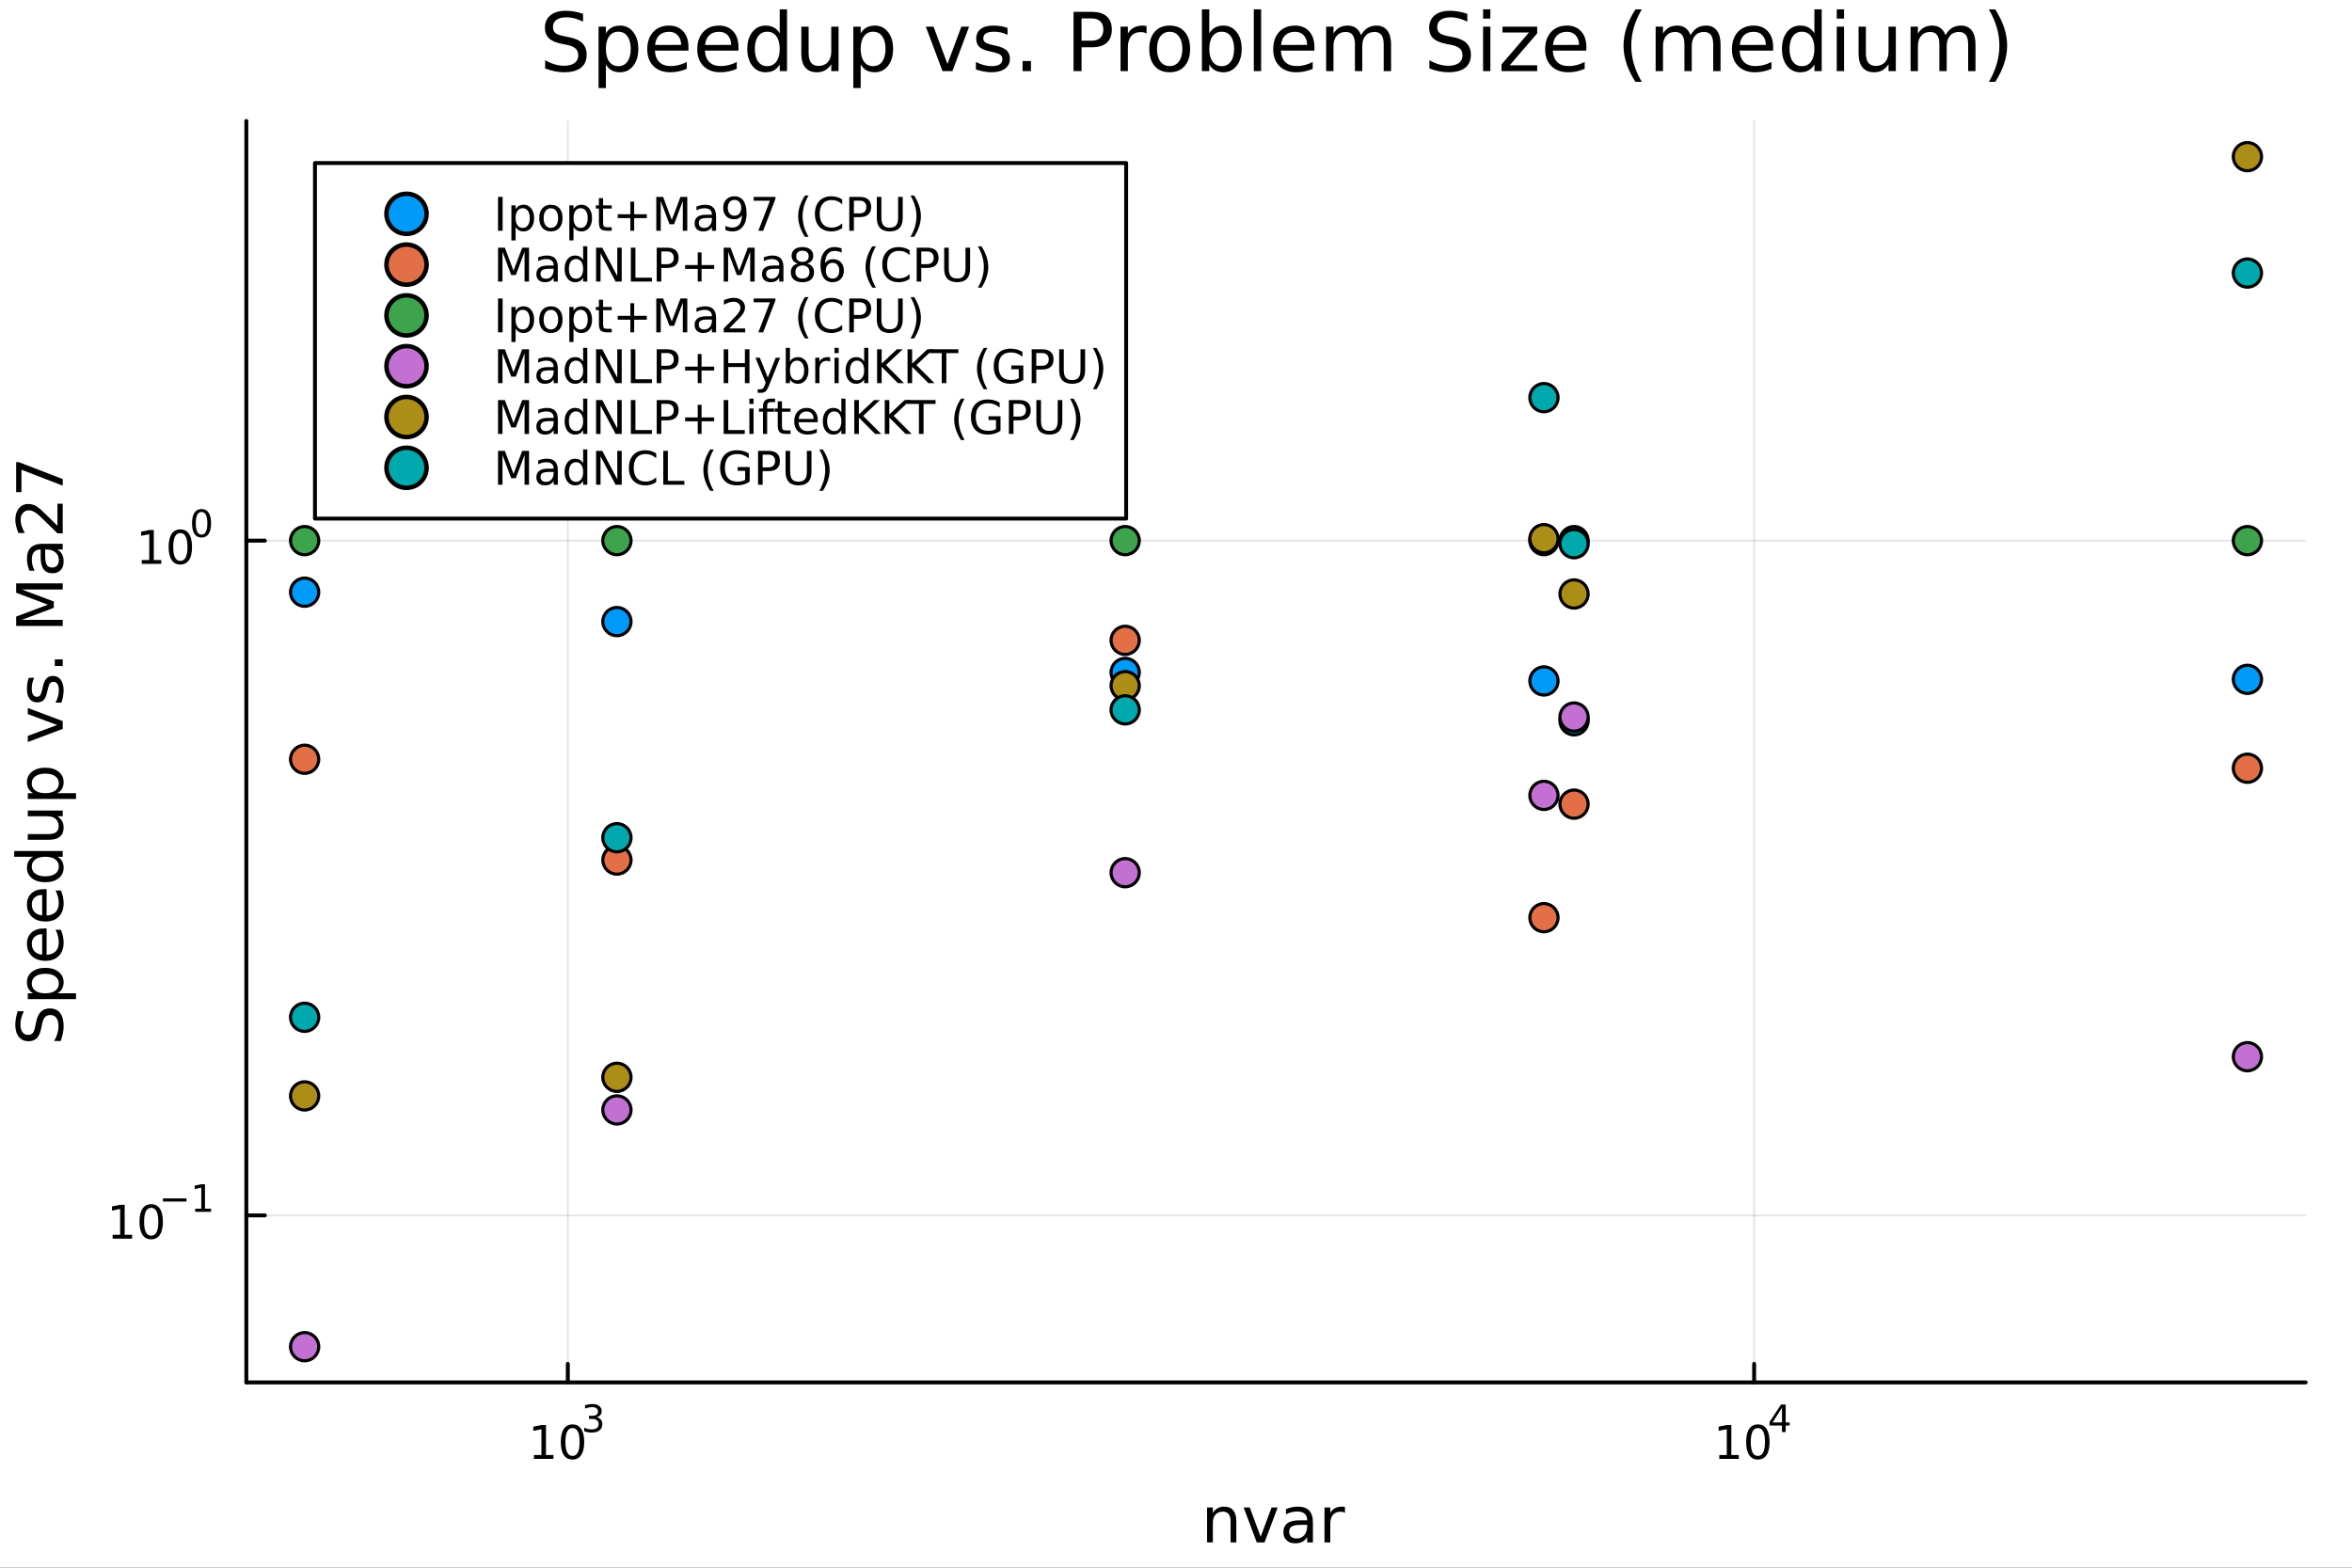 <?xml version="1.0" encoding="utf-8"?>
<svg xmlns="http://www.w3.org/2000/svg" xmlns:xlink="http://www.w3.org/1999/xlink" width="600" height="400" viewBox="0 0 2400 1600">
<rect x="0" y="0" width="2400" height="1600" fill="#333333" stroke="none"/>
<defs>
  <clipPath id="clip640">
    <rect x="0" y="0" width="2400" height="1600"/>
  </clipPath>
</defs>
<path clip-path="url(#clip640)" d="M0 1600 L2400 1600 L2400 0 L0 0  Z" fill="#ffffff" fill-rule="evenodd" fill-opacity="1"/>
<defs>
  <clipPath id="clip641">
    <rect x="480" y="0" width="1681" height="1600"/>
  </clipPath>
</defs>
<path clip-path="url(#clip640)" d="M251.372 1410.9 L2352.76 1410.9 L2352.76 123.472 L251.372 123.472  Z" fill="#ffffff" fill-rule="evenodd" fill-opacity="1"/>
<defs>
  <clipPath id="clip642">
    <rect x="251" y="123" width="2102" height="1288"/>
  </clipPath>
</defs>
<polyline clip-path="url(#clip642)" style="stroke:#000000; stroke-linecap:round; stroke-linejoin:round; stroke-width:2; stroke-opacity:0.1; fill:none" points="579.401,1410.9 579.401,123.472 "/>
<polyline clip-path="url(#clip642)" style="stroke:#000000; stroke-linecap:round; stroke-linejoin:round; stroke-width:2; stroke-opacity:0.1; fill:none" points="1789.93,1410.9 1789.93,123.472 "/>
<polyline clip-path="url(#clip642)" style="stroke:#000000; stroke-linecap:round; stroke-linejoin:round; stroke-width:2; stroke-opacity:0.1; fill:none" points="251.372,1240.46 2352.76,1240.46 "/>
<polyline clip-path="url(#clip642)" style="stroke:#000000; stroke-linecap:round; stroke-linejoin:round; stroke-width:2; stroke-opacity:0.1; fill:none" points="251.372,551.772 2352.76,551.772 "/>
<polyline clip-path="url(#clip640)" style="stroke:#000000; stroke-linecap:round; stroke-linejoin:round; stroke-width:4; stroke-opacity:1; fill:none" points="251.372,1410.9 2352.76,1410.9 "/>
<polyline clip-path="url(#clip640)" style="stroke:#000000; stroke-linecap:round; stroke-linejoin:round; stroke-width:4; stroke-opacity:1; fill:none" points="579.401,1410.9 579.401,1392 "/>
<polyline clip-path="url(#clip640)" style="stroke:#000000; stroke-linecap:round; stroke-linejoin:round; stroke-width:4; stroke-opacity:1; fill:none" points="1789.93,1410.9 1789.93,1392 "/>
<path clip-path="url(#clip640)" d="M544.844 1485.02 L552.483 1485.02 L552.483 1458.66 L544.173 1460.32 L544.173 1456.06 L552.437 1454.4 L557.113 1454.4 L557.113 1485.02 L564.751 1485.02 L564.751 1488.96 L544.844 1488.96 L544.844 1485.02 Z" fill="#000000" fill-rule="nonzero" fill-opacity="1" /><path clip-path="url(#clip640)" d="M584.196 1457.48 Q580.585 1457.48 578.756 1461.04 Q576.95 1464.58 576.95 1471.71 Q576.95 1478.82 578.756 1482.38 Q580.585 1485.92 584.196 1485.92 Q587.83 1485.92 589.636 1482.38 Q591.464 1478.82 591.464 1471.71 Q591.464 1464.58 589.636 1461.04 Q587.83 1457.48 584.196 1457.48 M584.196 1453.77 Q590.006 1453.77 593.062 1458.38 Q596.14 1462.96 596.14 1471.71 Q596.14 1480.44 593.062 1485.04 Q590.006 1489.63 584.196 1489.63 Q578.386 1489.63 575.307 1485.04 Q572.251 1480.44 572.251 1471.71 Q572.251 1462.96 575.307 1458.38 Q578.386 1453.77 584.196 1453.77 Z" fill="#000000" fill-rule="nonzero" fill-opacity="1" /><path clip-path="url(#clip640)" d="M608.835 1446.41 Q611.563 1446.99 613.086 1448.83 Q614.628 1450.68 614.628 1453.38 Q614.628 1457.54 611.769 1459.82 Q608.911 1462.09 603.645 1462.09 Q601.877 1462.09 599.996 1461.73 Q598.134 1461.4 596.14 1460.7 L596.14 1457.03 Q597.72 1457.95 599.601 1458.42 Q601.482 1458.89 603.532 1458.89 Q607.105 1458.89 608.967 1457.48 Q610.848 1456.07 610.848 1453.38 Q610.848 1450.9 609.099 1449.51 Q607.368 1448.1 604.265 1448.1 L600.993 1448.1 L600.993 1444.98 L604.416 1444.98 Q607.218 1444.98 608.704 1443.87 Q610.19 1442.74 610.19 1440.63 Q610.19 1438.47 608.647 1437.32 Q607.124 1436.16 604.265 1436.16 Q602.704 1436.16 600.917 1436.49 Q599.131 1436.83 596.987 1437.55 L596.987 1434.16 Q599.149 1433.56 601.03 1433.26 Q602.93 1432.96 604.604 1432.96 Q608.929 1432.96 611.45 1434.93 Q613.97 1436.89 613.97 1440.24 Q613.97 1442.57 612.635 1444.19 Q611.299 1445.79 608.835 1446.41 Z" fill="#000000" fill-rule="nonzero" fill-opacity="1" /><path clip-path="url(#clip640)" d="M1754.39 1485.02 L1762.03 1485.02 L1762.03 1458.66 L1753.72 1460.32 L1753.72 1456.06 L1761.98 1454.4 L1766.66 1454.4 L1766.66 1485.02 L1774.3 1485.02 L1774.3 1488.96 L1754.39 1488.96 L1754.39 1485.02 Z" fill="#000000" fill-rule="nonzero" fill-opacity="1" /><path clip-path="url(#clip640)" d="M1793.74 1457.48 Q1790.13 1457.48 1788.3 1461.04 Q1786.5 1464.58 1786.5 1471.71 Q1786.5 1478.82 1788.3 1482.38 Q1790.13 1485.92 1793.74 1485.92 Q1797.38 1485.92 1799.18 1482.38 Q1801.01 1478.82 1801.01 1471.71 Q1801.01 1464.58 1799.18 1461.04 Q1797.38 1457.48 1793.74 1457.48 M1793.74 1453.77 Q1799.55 1453.77 1802.61 1458.38 Q1805.69 1462.96 1805.69 1471.71 Q1805.69 1480.44 1802.61 1485.04 Q1799.55 1489.63 1793.74 1489.63 Q1787.93 1489.63 1784.85 1485.04 Q1781.8 1480.44 1781.8 1471.71 Q1781.8 1462.96 1784.85 1458.38 Q1787.93 1453.77 1793.74 1453.77 Z" fill="#000000" fill-rule="nonzero" fill-opacity="1" /><path clip-path="url(#clip640)" d="M1818.36 1436.78 L1808.77 1451.77 L1818.36 1451.77 L1818.36 1436.78 M1817.37 1433.47 L1822.14 1433.47 L1822.14 1451.77 L1826.15 1451.77 L1826.15 1454.93 L1822.14 1454.93 L1822.14 1461.55 L1818.36 1461.55 L1818.36 1454.93 L1805.69 1454.93 L1805.69 1451.26 L1817.37 1433.47 Z" fill="#000000" fill-rule="nonzero" fill-opacity="1" /><path clip-path="url(#clip640)" d="M1261.56 1552.67 L1261.56 1574.19 L1255.71 1574.19 L1255.71 1552.86 Q1255.71 1547.8 1253.73 1545.29 Q1251.76 1542.77 1247.81 1542.77 Q1243.07 1542.77 1240.33 1545.79 Q1237.6 1548.82 1237.6 1554.04 L1237.6 1574.19 L1231.71 1574.19 L1231.71 1538.54 L1237.6 1538.54 L1237.6 1544.08 Q1239.7 1540.86 1242.53 1539.27 Q1245.39 1537.68 1249.12 1537.68 Q1255.26 1537.68 1258.41 1541.5 Q1261.56 1545.29 1261.56 1552.67 Z" fill="#000000" fill-rule="nonzero" fill-opacity="1" /><path clip-path="url(#clip640)" d="M1269.04 1538.54 L1275.25 1538.54 L1286.39 1568.46 L1297.53 1538.54 L1303.74 1538.54 L1290.37 1574.19 L1282.41 1574.19 L1269.04 1538.54 Z" fill="#000000" fill-rule="nonzero" fill-opacity="1" /><path clip-path="url(#clip640)" d="M1328.02 1556.27 Q1320.92 1556.27 1318.19 1557.89 Q1315.45 1559.51 1315.45 1563.43 Q1315.45 1566.55 1317.48 1568.39 Q1319.55 1570.21 1323.09 1570.21 Q1327.96 1570.21 1330.88 1566.77 Q1333.84 1563.3 1333.84 1557.57 L1333.84 1556.27 L1328.02 1556.27 M1339.7 1553.85 L1339.7 1574.19 L1333.84 1574.19 L1333.84 1568.77 Q1331.84 1572.02 1328.85 1573.58 Q1325.86 1575.11 1321.53 1575.11 Q1316.05 1575.11 1312.81 1572.05 Q1309.59 1568.97 1309.59 1563.81 Q1309.59 1557.79 1313.6 1554.74 Q1317.64 1551.68 1325.63 1551.68 L1333.84 1551.68 L1333.84 1551.11 Q1333.84 1547.07 1331.17 1544.87 Q1328.53 1542.64 1323.72 1542.64 Q1320.67 1542.64 1317.77 1543.38 Q1314.88 1544.11 1312.2 1545.57 L1312.2 1540.16 Q1315.42 1538.92 1318.44 1538.31 Q1321.46 1537.68 1324.33 1537.68 Q1332.06 1537.68 1335.88 1541.69 Q1339.7 1545.7 1339.7 1553.85 Z" fill="#000000" fill-rule="nonzero" fill-opacity="1" /><path clip-path="url(#clip640)" d="M1372.42 1544.01 Q1371.43 1543.44 1370.26 1543.18 Q1369.11 1542.9 1367.71 1542.9 Q1362.75 1542.9 1360.07 1546.14 Q1357.43 1549.36 1357.43 1555.41 L1357.43 1574.19 L1351.54 1574.19 L1351.54 1538.54 L1357.43 1538.54 L1357.43 1544.08 Q1359.28 1540.83 1362.24 1539.27 Q1365.2 1537.68 1369.43 1537.68 Q1370.03 1537.68 1370.77 1537.77 Q1371.5 1537.84 1372.39 1538 L1372.42 1544.01 Z" fill="#000000" fill-rule="nonzero" fill-opacity="1" /><polyline clip-path="url(#clip640)" style="stroke:#000000; stroke-linecap:round; stroke-linejoin:round; stroke-width:4; stroke-opacity:1; fill:none" points="251.372,1410.9 251.372,123.472 "/>
<polyline clip-path="url(#clip640)" style="stroke:#000000; stroke-linecap:round; stroke-linejoin:round; stroke-width:4; stroke-opacity:1; fill:none" points="251.372,1240.46 270.27,1240.46 "/>
<polyline clip-path="url(#clip640)" style="stroke:#000000; stroke-linecap:round; stroke-linejoin:round; stroke-width:4; stroke-opacity:1; fill:none" points="251.372,551.772 270.27,551.772 "/>
<path clip-path="url(#clip640)" d="M114.931 1260.25 L122.57 1260.25 L122.57 1233.89 L114.26 1235.56 L114.26 1231.3 L122.524 1229.63 L127.2 1229.63 L127.2 1260.25 L134.839 1260.25 L134.839 1264.19 L114.931 1264.19 L114.931 1260.25 Z" fill="#000000" fill-rule="nonzero" fill-opacity="1" /><path clip-path="url(#clip640)" d="M154.283 1232.71 Q150.672 1232.71 148.843 1236.27 Q147.038 1239.82 147.038 1246.94 Q147.038 1254.05 148.843 1257.62 Q150.672 1261.16 154.283 1261.16 Q157.917 1261.16 159.723 1257.62 Q161.552 1254.05 161.552 1246.94 Q161.552 1239.82 159.723 1236.27 Q157.917 1232.71 154.283 1232.71 M154.283 1229.01 Q160.093 1229.01 163.149 1233.61 Q166.227 1238.19 166.227 1246.94 Q166.227 1255.67 163.149 1260.28 Q160.093 1264.86 154.283 1264.86 Q148.473 1264.86 145.394 1260.28 Q142.339 1255.67 142.339 1246.94 Q142.339 1238.19 145.394 1233.61 Q148.473 1229.01 154.283 1229.01 Z" fill="#000000" fill-rule="nonzero" fill-opacity="1" /><path clip-path="url(#clip640)" d="M166.227 1223.11 L190.339 1223.11 L190.339 1226.3 L166.227 1226.3 L166.227 1223.11 Z" fill="#000000" fill-rule="nonzero" fill-opacity="1" /><path clip-path="url(#clip640)" d="M199.197 1233.58 L205.404 1233.58 L205.404 1212.16 L198.652 1213.51 L198.652 1210.05 L205.366 1208.7 L209.166 1208.7 L209.166 1233.58 L215.372 1233.58 L215.372 1236.78 L199.197 1236.78 L199.197 1233.58 Z" fill="#000000" fill-rule="nonzero" fill-opacity="1" /><path clip-path="url(#clip640)" d="M144.667 571.565 L152.305 571.565 L152.305 545.199 L143.995 546.866 L143.995 542.607 L152.259 540.94 L156.935 540.94 L156.935 571.565 L164.574 571.565 L164.574 575.5 L144.667 575.5 L144.667 571.565 Z" fill="#000000" fill-rule="nonzero" fill-opacity="1" /><path clip-path="url(#clip640)" d="M184.018 544.019 Q180.407 544.019 178.578 547.583 Q176.773 551.125 176.773 558.255 Q176.773 565.361 178.578 568.926 Q180.407 572.468 184.018 572.468 Q187.652 572.468 189.458 568.926 Q191.287 565.361 191.287 558.255 Q191.287 551.125 189.458 547.583 Q187.652 544.019 184.018 544.019 M184.018 540.315 Q189.828 540.315 192.884 544.921 Q195.963 549.505 195.963 558.255 Q195.963 566.982 192.884 571.588 Q189.828 576.171 184.018 576.171 Q178.208 576.171 175.129 571.588 Q172.074 566.982 172.074 558.255 Q172.074 549.505 175.129 544.921 Q178.208 540.315 184.018 540.315 Z" fill="#000000" fill-rule="nonzero" fill-opacity="1" /><path clip-path="url(#clip640)" d="M205.667 522.511 Q202.733 522.511 201.248 525.407 Q199.781 528.285 199.781 534.078 Q199.781 539.852 201.248 542.748 Q202.733 545.626 205.667 545.626 Q208.62 545.626 210.087 542.748 Q211.573 539.852 211.573 534.078 Q211.573 528.285 210.087 525.407 Q208.62 522.511 205.667 522.511 M205.667 519.502 Q210.388 519.502 212.871 523.245 Q215.372 526.968 215.372 534.078 Q215.372 541.168 212.871 544.911 Q210.388 548.635 205.667 548.635 Q200.947 548.635 198.445 544.911 Q195.963 541.168 195.963 534.078 Q195.963 526.968 198.445 523.245 Q200.947 519.502 205.667 519.502 Z" fill="#000000" fill-rule="nonzero" fill-opacity="1" /><path clip-path="url(#clip640)" d="M18.044 1032.09 L24.314 1032.09 Q22.563 1035.75 21.704 1039 Q20.845 1042.25 20.845 1045.27 Q20.845 1050.52 22.882 1053.39 Q24.919 1056.22 28.674 1056.22 Q31.826 1056.22 33.449 1054.34 Q35.04 1052.43 36.027 1047.15 L36.823 1043.27 Q38.191 1036.07 41.66 1032.67 Q45.098 1029.23 50.891 1029.23 Q57.798 1029.23 61.362 1033.88 Q64.927 1038.49 64.927 1047.43 Q64.927 1050.81 64.163 1054.63 Q63.399 1058.42 61.904 1062.49 L55.283 1062.49 Q57.479 1058.57 58.593 1054.82 Q59.707 1051.06 59.707 1047.43 Q59.707 1041.93 57.543 1038.94 Q55.379 1035.94 51.368 1035.94 Q47.867 1035.94 45.894 1038.11 Q43.92 1040.24 42.934 1045.14 L42.17 1049.06 Q40.737 1056.25 37.682 1059.47 Q34.626 1062.68 29.184 1062.68 Q22.882 1062.68 19.253 1058.26 Q15.625 1053.8 15.625 1046 Q15.625 1042.66 16.23 1039.19 Q16.834 1035.72 18.044 1032.09 Z" fill="#000000" fill-rule="nonzero" fill-opacity="1" /><path clip-path="url(#clip640)" d="M58.657 1013.79 L77.563 1013.79 L77.563 1019.68 L28.356 1019.68 L28.356 1013.79 L33.767 1013.79 Q30.584 1011.95 29.056 1009.14 Q27.497 1006.31 27.497 1002.4 Q27.497 995.904 32.653 991.862 Q37.809 987.788 46.212 987.788 Q54.615 987.788 59.771 991.862 Q64.927 995.904 64.927 1002.4 Q64.927 1006.31 63.399 1009.14 Q61.84 1011.95 58.657 1013.79 M46.212 993.867 Q39.751 993.867 36.09 996.541 Q32.398 999.183 32.398 1003.83 Q32.398 1008.48 36.09 1011.15 Q39.751 1013.79 46.212 1013.79 Q52.673 1013.79 56.365 1011.15 Q60.026 1008.48 60.026 1003.83 Q60.026 999.183 56.365 996.541 Q52.673 993.867 46.212 993.867 Z" fill="#000000" fill-rule="nonzero" fill-opacity="1" /><path clip-path="url(#clip640)" d="M44.716 947.589 L47.581 947.589 L47.581 974.515 Q53.628 974.134 56.811 970.887 Q59.962 967.609 59.962 961.784 Q59.962 958.41 59.134 955.259 Q58.307 952.076 56.652 948.957 L62.19 948.957 Q63.527 952.108 64.227 955.418 Q64.927 958.728 64.927 962.134 Q64.927 970.664 59.962 975.661 Q54.997 980.627 46.53 980.627 Q37.777 980.627 32.653 975.916 Q27.497 971.173 27.497 963.153 Q27.497 955.959 32.144 951.79 Q36.759 947.589 44.716 947.589 M42.997 953.445 Q38.191 953.509 35.327 956.15 Q32.462 958.76 32.462 963.089 Q32.462 967.991 35.231 970.951 Q38 973.879 43.029 974.324 L42.997 953.445 Z" fill="#000000" fill-rule="nonzero" fill-opacity="1" /><path clip-path="url(#clip640)" d="M44.716 907.485 L47.581 907.485 L47.581 934.411 Q53.628 934.03 56.811 930.783 Q59.962 927.505 59.962 921.68 Q59.962 918.306 59.134 915.155 Q58.307 911.972 56.652 908.853 L62.19 908.853 Q63.527 912.004 64.227 915.314 Q64.927 918.625 64.927 922.03 Q64.927 930.56 59.962 935.557 Q54.997 940.523 46.53 940.523 Q37.777 940.523 32.653 935.812 Q27.497 931.07 27.497 923.049 Q27.497 915.855 32.144 911.686 Q36.759 907.485 44.716 907.485 M42.997 913.341 Q38.191 913.405 35.327 916.046 Q32.462 918.656 32.462 922.985 Q32.462 927.887 35.231 930.847 Q38 933.775 43.029 934.221 L42.997 913.341 Z" fill="#000000" fill-rule="nonzero" fill-opacity="1" /><path clip-path="url(#clip640)" d="M33.767 874.415 L14.479 874.415 L14.479 868.558 L64.004 868.558 L64.004 874.415 L58.657 874.415 Q61.84 876.261 63.399 879.094 Q64.927 881.894 64.927 885.841 Q64.927 892.302 59.771 896.376 Q54.615 900.419 46.212 900.419 Q37.809 900.419 32.653 896.376 Q27.497 892.302 27.497 885.841 Q27.497 881.894 29.056 879.094 Q30.584 876.261 33.767 874.415 M46.212 894.371 Q52.673 894.371 56.365 891.729 Q60.026 889.056 60.026 884.409 Q60.026 879.762 56.365 877.088 Q52.673 874.415 46.212 874.415 Q39.751 874.415 36.09 877.088 Q32.398 879.762 32.398 884.409 Q32.398 889.056 36.09 891.729 Q39.751 894.371 46.212 894.371 Z" fill="#000000" fill-rule="nonzero" fill-opacity="1" /><path clip-path="url(#clip640)" d="M49.936 857.1 L28.356 857.1 L28.356 851.244 L49.713 851.244 Q54.774 851.244 57.32 849.27 Q59.835 847.297 59.835 843.35 Q59.835 838.608 56.811 835.87 Q53.787 833.101 48.567 833.101 L28.356 833.101 L28.356 827.245 L64.004 827.245 L64.004 833.101 L58.53 833.101 Q61.776 835.234 63.368 838.067 Q64.927 840.867 64.927 844.591 Q64.927 850.734 61.108 853.917 Q57.288 857.1 49.936 857.1 M27.497 842.363 L27.497 842.363 Z" fill="#000000" fill-rule="nonzero" fill-opacity="1" /><path clip-path="url(#clip640)" d="M58.657 809.516 L77.563 809.516 L77.563 815.405 L28.356 815.405 L28.356 809.516 L33.767 809.516 Q30.584 807.67 29.056 804.869 Q27.497 802.037 27.497 798.122 Q27.497 791.629 32.653 787.586 Q37.809 783.512 46.212 783.512 Q54.615 783.512 59.771 787.586 Q64.927 791.629 64.927 798.122 Q64.927 802.037 63.399 804.869 Q61.84 807.67 58.657 809.516 M46.212 789.592 Q39.751 789.592 36.09 792.265 Q32.398 794.907 32.398 799.554 Q32.398 804.201 36.09 806.875 Q39.751 809.516 46.212 809.516 Q52.673 809.516 56.365 806.875 Q60.026 804.201 60.026 799.554 Q60.026 794.907 56.365 792.265 Q52.673 789.592 46.212 789.592 Z" fill="#000000" fill-rule="nonzero" fill-opacity="1" /><path clip-path="url(#clip640)" d="M28.356 757.286 L28.356 751.079 L58.275 739.939 L28.356 728.799 L28.356 722.593 L64.004 735.961 L64.004 743.918 L28.356 757.286 Z" fill="#000000" fill-rule="nonzero" fill-opacity="1" /><path clip-path="url(#clip640)" d="M29.407 691.783 L34.945 691.783 Q33.672 694.265 33.035 696.939 Q32.398 699.612 32.398 702.477 Q32.398 706.837 33.735 709.034 Q35.072 711.198 37.746 711.198 Q39.783 711.198 40.96 709.638 Q42.106 708.079 43.157 703.368 L43.602 701.363 Q44.939 695.125 47.39 692.515 Q49.809 689.873 54.169 689.873 Q59.134 689.873 62.031 693.82 Q64.927 697.735 64.927 704.609 Q64.927 707.474 64.354 710.593 Q63.813 713.681 62.699 717.118 L56.652 717.118 Q58.339 713.872 59.198 710.721 Q60.026 707.57 60.026 704.482 Q60.026 700.344 58.625 698.116 Q57.193 695.888 54.615 695.888 Q52.228 695.888 50.955 697.512 Q49.681 699.103 48.504 704.546 L48.026 706.583 Q46.88 712.026 44.525 714.445 Q42.138 716.863 38 716.863 Q32.971 716.863 30.234 713.299 Q27.497 709.734 27.497 703.177 Q27.497 699.931 27.974 697.066 Q28.452 694.202 29.407 691.783 Z" fill="#000000" fill-rule="nonzero" fill-opacity="1" /><path clip-path="url(#clip640)" d="M55.92 679.72 L55.92 673.004 L64.004 673.004 L64.004 679.72 L55.92 679.72 Z" fill="#000000" fill-rule="nonzero" fill-opacity="1" /><path clip-path="url(#clip640)" d="M16.484 638.852 L16.484 629.271 L48.822 617.145 L16.484 604.954 L16.484 595.374 L64.004 595.374 L64.004 601.644 L22.277 601.644 L54.869 613.898 L54.869 620.359 L22.277 632.613 L64.004 632.613 L64.004 638.852 L16.484 638.852 Z" fill="#000000" fill-rule="nonzero" fill-opacity="1" /><path clip-path="url(#clip640)" d="M46.085 566.665 Q46.085 573.762 47.708 576.5 Q49.331 579.237 53.246 579.237 Q56.365 579.237 58.211 577.2 Q60.026 575.131 60.026 571.598 Q60.026 566.728 56.588 563.8 Q53.119 560.84 47.39 560.84 L46.085 560.84 L46.085 566.665 M43.666 554.984 L64.004 554.984 L64.004 560.84 L58.593 560.84 Q61.84 562.845 63.399 565.837 Q64.927 568.829 64.927 573.158 Q64.927 578.632 61.872 581.879 Q58.784 585.093 53.628 585.093 Q47.612 585.093 44.557 581.083 Q41.501 577.041 41.501 569.052 L41.501 560.84 L40.928 560.84 Q36.886 560.84 34.69 563.514 Q32.462 566.155 32.462 570.961 Q32.462 574.017 33.194 576.913 Q33.926 579.81 35.39 582.483 L29.98 582.483 Q28.738 579.269 28.133 576.245 Q27.497 573.221 27.497 570.357 Q27.497 562.622 31.507 558.803 Q35.518 554.984 43.666 554.984 Z" fill="#000000" fill-rule="nonzero" fill-opacity="1" /><path clip-path="url(#clip640)" d="M58.593 536.555 L58.593 514.116 L64.004 514.116 L64.004 544.289 L58.593 544.289 Q54.806 540.629 48.44 534.327 Q42.042 527.993 40.196 526.37 Q36.727 523.282 34.34 522.073 Q31.921 520.832 29.598 520.832 Q25.81 520.832 23.423 523.505 Q21.036 526.147 21.036 530.412 Q21.036 533.436 22.086 536.809 Q23.136 540.151 25.269 543.971 L18.776 543.971 Q17.216 540.088 16.421 536.714 Q15.625 533.34 15.625 530.539 Q15.625 523.155 19.317 518.763 Q23.009 514.37 29.184 514.37 Q32.112 514.37 34.754 515.484 Q37.364 516.567 40.928 519.463 Q41.852 520.259 46.276 524.524 Q50.668 528.789 58.593 536.555 Z" fill="#000000" fill-rule="nonzero" fill-opacity="1" /><path clip-path="url(#clip640)" d="M16.484 502.244 L16.484 471.688 L19.221 471.688 L64.004 488.939 L64.004 495.655 L21.895 479.423 L21.895 502.244 L16.484 502.244 Z" fill="#000000" fill-rule="nonzero" fill-opacity="1" /><path clip-path="url(#clip640)" d="M594.958 14.081 L594.958 22.061 Q590.3 19.833 586.168 18.739 Q582.036 17.646 578.188 17.646 Q571.504 17.646 567.858 20.238 Q564.253 22.831 564.253 27.611 Q564.253 31.621 566.643 33.687 Q569.073 35.713 575.798 36.969 L580.74 37.981 Q589.895 39.723 594.229 44.139 Q598.604 48.514 598.604 55.886 Q598.604 64.677 592.69 69.214 Q586.816 73.751 575.433 73.751 Q571.139 73.751 566.278 72.778 Q561.457 71.806 556.272 69.902 L556.272 61.477 Q561.255 64.272 566.035 65.689 Q570.815 67.107 575.433 67.107 Q582.441 67.107 586.249 64.353 Q590.057 61.598 590.057 56.494 Q590.057 52.038 587.302 49.526 Q584.588 47.015 578.35 45.759 L573.367 44.787 Q564.212 42.964 560.121 39.075 Q556.029 35.186 556.029 28.259 Q556.029 20.238 561.66 15.62 Q567.331 11.002 577.256 11.002 Q581.509 11.002 585.925 11.772 Q590.34 12.542 594.958 14.081 Z" fill="#000000" fill-rule="nonzero" fill-opacity="1" /><path clip-path="url(#clip640)" d="M618.251 65.77 L618.251 89.833 L610.757 89.833 L610.757 27.206 L618.251 27.206 L618.251 34.092 Q620.601 30.041 624.165 28.097 Q627.771 26.112 632.753 26.112 Q641.017 26.112 646.162 32.675 Q651.347 39.237 651.347 49.931 Q651.347 60.626 646.162 67.188 Q641.017 73.751 632.753 73.751 Q627.771 73.751 624.165 71.806 Q620.601 69.821 618.251 65.77 M643.61 49.931 Q643.61 41.708 640.207 37.05 Q636.845 32.35 630.93 32.35 Q625.016 32.35 621.613 37.05 Q618.251 41.708 618.251 49.931 Q618.251 58.155 621.613 62.854 Q625.016 67.512 630.93 67.512 Q636.845 67.512 640.207 62.854 Q643.61 58.155 643.61 49.931 Z" fill="#000000" fill-rule="nonzero" fill-opacity="1" /><path clip-path="url(#clip640)" d="M702.51 48.028 L702.51 51.673 L668.239 51.673 Q668.725 59.37 672.857 63.421 Q677.03 67.431 684.443 67.431 Q688.737 67.431 692.747 66.378 Q696.798 65.325 700.768 63.218 L700.768 70.267 Q696.758 71.968 692.545 72.86 Q688.332 73.751 683.997 73.751 Q673.141 73.751 666.781 67.431 Q660.462 61.112 660.462 50.337 Q660.462 39.197 666.457 32.675 Q672.493 26.112 682.701 26.112 Q691.856 26.112 697.163 32.026 Q702.51 37.9 702.51 48.028 M695.056 45.84 Q694.975 39.723 691.613 36.077 Q688.291 32.431 682.782 32.431 Q676.544 32.431 672.776 35.956 Q669.049 39.48 668.482 45.88 L695.056 45.84 Z" fill="#000000" fill-rule="nonzero" fill-opacity="1" /><path clip-path="url(#clip640)" d="M753.551 48.028 L753.551 51.673 L719.281 51.673 Q719.767 59.37 723.899 63.421 Q728.071 67.431 735.484 67.431 Q739.778 67.431 743.789 66.378 Q747.84 65.325 751.809 63.218 L751.809 70.267 Q747.799 71.968 743.586 72.86 Q739.373 73.751 735.039 73.751 Q724.182 73.751 717.822 67.431 Q711.503 61.112 711.503 50.337 Q711.503 39.197 717.498 32.675 Q723.534 26.112 733.742 26.112 Q742.897 26.112 748.204 32.026 Q753.551 37.9 753.551 48.028 M746.098 45.84 Q746.017 39.723 742.654 36.077 Q739.333 32.431 733.823 32.431 Q727.585 32.431 723.818 35.956 Q720.091 39.48 719.524 45.88 L746.098 45.84 Z" fill="#000000" fill-rule="nonzero" fill-opacity="1" /><path clip-path="url(#clip640)" d="M795.64 34.092 L795.64 9.544 L803.094 9.544 L803.094 72.576 L795.64 72.576 L795.64 65.77 Q793.291 69.821 789.685 71.806 Q786.121 73.751 781.098 73.751 Q772.874 73.751 767.689 67.188 Q762.544 60.626 762.544 49.931 Q762.544 39.237 767.689 32.675 Q772.874 26.112 781.098 26.112 Q786.121 26.112 789.685 28.097 Q793.291 30.041 795.64 34.092 M770.241 49.931 Q770.241 58.155 773.603 62.854 Q777.006 67.512 782.92 67.512 Q788.835 67.512 792.237 62.854 Q795.64 58.155 795.64 49.931 Q795.64 41.708 792.237 37.05 Q788.835 32.35 782.92 32.35 Q777.006 32.35 773.603 37.05 Q770.241 41.708 770.241 49.931 Z" fill="#000000" fill-rule="nonzero" fill-opacity="1" /><path clip-path="url(#clip640)" d="M817.677 54.671 L817.677 27.206 L825.131 27.206 L825.131 54.387 Q825.131 60.828 827.642 64.069 Q830.154 67.269 835.177 67.269 Q841.213 67.269 844.697 63.421 Q848.221 59.573 848.221 52.929 L848.221 27.206 L855.675 27.206 L855.675 72.576 L848.221 72.576 L848.221 65.608 Q845.507 69.74 841.902 71.766 Q838.337 73.751 833.597 73.751 Q825.779 73.751 821.728 68.89 Q817.677 64.029 817.677 54.671 M836.433 26.112 L836.433 26.112 Z" fill="#000000" fill-rule="nonzero" fill-opacity="1" /><path clip-path="url(#clip640)" d="M878.238 65.77 L878.238 89.833 L870.744 89.833 L870.744 27.206 L878.238 27.206 L878.238 34.092 Q880.588 30.041 884.153 28.097 Q887.758 26.112 892.74 26.112 Q901.004 26.112 906.149 32.675 Q911.334 39.237 911.334 49.931 Q911.334 60.626 906.149 67.188 Q901.004 73.751 892.74 73.751 Q887.758 73.751 884.153 71.806 Q880.588 69.821 878.238 65.77 M903.597 49.931 Q903.597 41.708 900.194 37.05 Q896.832 32.35 890.918 32.35 Q885.003 32.35 881.6 37.05 Q878.238 41.708 878.238 49.931 Q878.238 58.155 881.6 62.854 Q885.003 67.512 890.918 67.512 Q896.832 67.512 900.194 62.854 Q903.597 58.155 903.597 49.931 Z" fill="#000000" fill-rule="nonzero" fill-opacity="1" /><path clip-path="url(#clip640)" d="M944.714 27.206 L952.613 27.206 L966.791 65.284 L980.969 27.206 L988.868 27.206 L971.855 72.576 L961.727 72.576 L944.714 27.206 Z" fill="#000000" fill-rule="nonzero" fill-opacity="1" /><path clip-path="url(#clip640)" d="M1028.08 28.543 L1028.08 35.591 Q1024.92 33.971 1021.52 33.161 Q1018.12 32.35 1014.47 32.35 Q1008.92 32.35 1006.13 34.052 Q1003.37 35.753 1003.37 39.156 Q1003.37 41.749 1005.36 43.248 Q1007.34 44.706 1013.34 46.043 L1015.89 46.61 Q1023.83 48.311 1027.15 51.43 Q1030.51 54.509 1030.51 60.059 Q1030.51 66.378 1025.49 70.064 Q1020.51 73.751 1011.76 73.751 Q1008.11 73.751 1004.14 73.022 Q1000.21 72.333 995.836 70.915 L995.836 63.218 Q999.968 65.365 1003.98 66.459 Q1007.99 67.512 1011.92 67.512 Q1017.18 67.512 1020.02 65.73 Q1022.86 63.907 1022.86 60.626 Q1022.86 57.588 1020.79 55.967 Q1018.76 54.347 1011.84 52.848 L1009.24 52.24 Q1002.32 50.782 999.239 47.785 Q996.16 44.746 996.16 39.48 Q996.16 33.08 1000.7 29.596 Q1005.23 26.112 1013.58 26.112 Q1017.71 26.112 1021.36 26.72 Q1025 27.327 1028.08 28.543 Z" fill="#000000" fill-rule="nonzero" fill-opacity="1" /><path clip-path="url(#clip640)" d="M1043.43 62.287 L1051.98 62.287 L1051.98 72.576 L1043.43 72.576 L1043.43 62.287 Z" fill="#000000" fill-rule="nonzero" fill-opacity="1" /><path clip-path="url(#clip640)" d="M1103.63 18.82 L1103.63 41.546 L1113.92 41.546 Q1119.63 41.546 1122.75 38.589 Q1125.87 35.632 1125.87 30.163 Q1125.87 24.735 1122.75 21.778 Q1119.63 18.82 1113.92 18.82 L1103.63 18.82 M1095.45 12.096 L1113.92 12.096 Q1124.09 12.096 1129.27 16.714 Q1134.5 21.292 1134.5 30.163 Q1134.5 39.115 1129.27 43.693 Q1124.09 48.271 1113.92 48.271 L1103.63 48.271 L1103.63 72.576 L1095.45 72.576 L1095.45 12.096 Z" fill="#000000" fill-rule="nonzero" fill-opacity="1" /><path clip-path="url(#clip640)" d="M1169.98 34.173 Q1168.73 33.444 1167.23 33.12 Q1165.77 32.756 1163.99 32.756 Q1157.67 32.756 1154.27 36.888 Q1150.9 40.979 1150.9 48.676 L1150.9 72.576 L1143.41 72.576 L1143.41 27.206 L1150.9 27.206 L1150.9 34.254 Q1153.25 30.122 1157.02 28.138 Q1160.79 26.112 1166.18 26.112 Q1166.95 26.112 1167.88 26.234 Q1168.81 26.315 1169.94 26.517 L1169.98 34.173 Z" fill="#000000" fill-rule="nonzero" fill-opacity="1" /><path clip-path="url(#clip640)" d="M1193.56 32.431 Q1187.57 32.431 1184.08 37.131 Q1180.6 41.789 1180.6 49.931 Q1180.6 58.074 1184.04 62.773 Q1187.52 67.431 1193.56 67.431 Q1199.52 67.431 1203 62.732 Q1206.48 58.033 1206.48 49.931 Q1206.48 41.87 1203 37.171 Q1199.52 32.431 1193.56 32.431 M1193.56 26.112 Q1203.28 26.112 1208.83 32.431 Q1214.38 38.751 1214.38 49.931 Q1214.38 61.071 1208.83 67.431 Q1203.28 73.751 1193.56 73.751 Q1183.8 73.751 1178.25 67.431 Q1172.74 61.071 1172.74 49.931 Q1172.74 38.751 1178.25 32.431 Q1183.8 26.112 1193.56 26.112 Z" fill="#000000" fill-rule="nonzero" fill-opacity="1" /><path clip-path="url(#clip640)" d="M1259.31 49.931 Q1259.31 41.708 1255.9 37.05 Q1252.54 32.35 1246.63 32.35 Q1240.71 32.35 1237.31 37.05 Q1233.95 41.708 1233.95 49.931 Q1233.95 58.155 1237.31 62.854 Q1240.71 67.512 1246.63 67.512 Q1252.54 67.512 1255.9 62.854 Q1259.31 58.155 1259.31 49.931 M1233.95 34.092 Q1236.3 30.041 1239.86 28.097 Q1243.47 26.112 1248.45 26.112 Q1256.71 26.112 1261.86 32.675 Q1267.04 39.237 1267.04 49.931 Q1267.04 60.626 1261.86 67.188 Q1256.71 73.751 1248.45 73.751 Q1243.47 73.751 1239.86 71.806 Q1236.3 69.821 1233.95 65.77 L1233.95 72.576 L1226.45 72.576 L1226.45 9.544 L1233.95 9.544 L1233.95 34.092 Z" fill="#000000" fill-rule="nonzero" fill-opacity="1" /><path clip-path="url(#clip640)" d="M1279.4 9.544 L1286.85 9.544 L1286.85 72.576 L1279.4 72.576 L1279.4 9.544 Z" fill="#000000" fill-rule="nonzero" fill-opacity="1" /><path clip-path="url(#clip640)" d="M1341.26 48.028 L1341.26 51.673 L1306.99 51.673 Q1307.47 59.37 1311.6 63.421 Q1315.78 67.431 1323.19 67.431 Q1327.48 67.431 1331.49 66.378 Q1335.54 65.325 1339.51 63.218 L1339.51 70.267 Q1335.5 71.968 1331.29 72.86 Q1327.08 73.751 1322.74 73.751 Q1311.89 73.751 1305.53 67.431 Q1299.21 61.112 1299.21 50.337 Q1299.21 39.197 1305.2 32.675 Q1311.24 26.112 1321.45 26.112 Q1330.6 26.112 1335.91 32.026 Q1341.26 37.9 1341.26 48.028 M1333.8 45.84 Q1333.72 39.723 1330.36 36.077 Q1327.04 32.431 1321.53 32.431 Q1315.29 32.431 1311.52 35.956 Q1307.8 39.48 1307.23 45.88 L1333.8 45.84 Z" fill="#000000" fill-rule="nonzero" fill-opacity="1" /><path clip-path="url(#clip640)" d="M1388.81 35.915 Q1391.61 30.892 1395.5 28.502 Q1399.39 26.112 1404.65 26.112 Q1411.74 26.112 1415.59 31.095 Q1419.44 36.037 1419.44 45.192 L1419.44 72.576 L1411.94 72.576 L1411.94 45.435 Q1411.94 38.913 1409.64 35.753 Q1407.33 32.594 1402.59 32.594 Q1396.79 32.594 1393.43 36.442 Q1390.07 40.29 1390.07 46.934 L1390.07 72.576 L1382.58 72.576 L1382.58 45.435 Q1382.58 38.873 1380.27 35.753 Q1377.96 32.594 1373.14 32.594 Q1367.43 32.594 1364.06 36.482 Q1360.7 40.331 1360.7 46.934 L1360.7 72.576 L1353.21 72.576 L1353.21 27.206 L1360.7 27.206 L1360.7 34.254 Q1363.25 30.082 1366.82 28.097 Q1370.38 26.112 1375.28 26.112 Q1380.23 26.112 1383.67 28.624 Q1387.15 31.135 1388.81 35.915 Z" fill="#000000" fill-rule="nonzero" fill-opacity="1" /><path clip-path="url(#clip640)" d="M1497.26 14.081 L1497.26 22.061 Q1492.6 19.833 1488.47 18.739 Q1484.33 17.646 1480.49 17.646 Q1473.8 17.646 1470.16 20.238 Q1466.55 22.831 1466.55 27.611 Q1466.55 31.621 1468.94 33.687 Q1471.37 35.713 1478.1 36.969 L1483.04 37.981 Q1492.19 39.723 1496.53 44.139 Q1500.9 48.514 1500.9 55.886 Q1500.9 64.677 1494.99 69.214 Q1489.11 73.751 1477.73 73.751 Q1473.44 73.751 1468.58 72.778 Q1463.76 71.806 1458.57 69.902 L1458.57 61.477 Q1463.55 64.272 1468.33 65.689 Q1473.11 67.107 1477.73 67.107 Q1484.74 67.107 1488.55 64.353 Q1492.36 61.598 1492.36 56.494 Q1492.36 52.038 1489.6 49.526 Q1486.89 47.015 1480.65 45.759 L1475.67 44.787 Q1466.51 42.964 1462.42 39.075 Q1458.33 35.186 1458.33 28.259 Q1458.33 20.238 1463.96 15.62 Q1469.63 11.002 1479.55 11.002 Q1483.81 11.002 1488.22 11.772 Q1492.64 12.542 1497.26 14.081 Z" fill="#000000" fill-rule="nonzero" fill-opacity="1" /><path clip-path="url(#clip640)" d="M1513.34 27.206 L1520.79 27.206 L1520.79 72.576 L1513.34 72.576 L1513.34 27.206 M1513.34 9.544 L1520.79 9.544 L1520.79 18.983 L1513.34 18.983 L1513.34 9.544 Z" fill="#000000" fill-rule="nonzero" fill-opacity="1" /><path clip-path="url(#clip640)" d="M1533.15 27.206 L1568.55 27.206 L1568.55 34.011 L1540.52 66.621 L1568.55 66.621 L1568.55 72.576 L1532.14 72.576 L1532.14 65.77 L1560.17 33.161 L1533.15 33.161 L1533.15 27.206 Z" fill="#000000" fill-rule="nonzero" fill-opacity="1" /><path clip-path="url(#clip640)" d="M1618.74 48.028 L1618.74 51.673 L1584.47 51.673 Q1584.96 59.37 1589.09 63.421 Q1593.26 67.431 1600.68 67.431 Q1604.97 67.431 1608.98 66.378 Q1613.03 65.325 1617 63.218 L1617 70.267 Q1612.99 71.968 1608.78 72.86 Q1604.57 73.751 1600.23 73.751 Q1589.37 73.751 1583.01 67.431 Q1576.7 61.112 1576.7 50.337 Q1576.7 39.197 1582.69 32.675 Q1588.73 26.112 1598.93 26.112 Q1608.09 26.112 1613.4 32.026 Q1618.74 37.9 1618.74 48.028 M1611.29 45.84 Q1611.21 39.723 1607.85 36.077 Q1604.52 32.431 1599.02 32.431 Q1592.78 32.431 1589.01 35.956 Q1585.28 39.48 1584.72 45.88 L1611.29 45.84 Z" fill="#000000" fill-rule="nonzero" fill-opacity="1" /><path clip-path="url(#clip640)" d="M1675.25 9.625 Q1669.83 18.942 1667.19 28.057 Q1664.56 37.171 1664.56 46.529 Q1664.56 55.886 1667.19 65.082 Q1669.87 74.237 1675.25 83.513 L1668.77 83.513 Q1662.7 73.994 1659.66 64.798 Q1656.66 55.603 1656.66 46.529 Q1656.66 37.495 1659.66 28.34 Q1662.66 19.185 1668.77 9.625 L1675.25 9.625 Z" fill="#000000" fill-rule="nonzero" fill-opacity="1" /><path clip-path="url(#clip640)" d="M1725.04 35.915 Q1727.83 30.892 1731.72 28.502 Q1735.61 26.112 1740.88 26.112 Q1747.97 26.112 1751.82 31.095 Q1755.66 36.037 1755.66 45.192 L1755.66 72.576 L1748.17 72.576 L1748.17 45.435 Q1748.17 38.913 1745.86 35.753 Q1743.55 32.594 1738.81 32.594 Q1733.02 32.594 1729.66 36.442 Q1726.29 40.29 1726.29 46.934 L1726.29 72.576 L1718.8 72.576 L1718.8 45.435 Q1718.8 38.873 1716.49 35.753 Q1714.18 32.594 1709.36 32.594 Q1703.65 32.594 1700.29 36.482 Q1696.93 40.331 1696.93 46.934 L1696.93 72.576 L1689.43 72.576 L1689.43 27.206 L1696.93 27.206 L1696.93 34.254 Q1699.48 30.082 1703.04 28.097 Q1706.61 26.112 1711.51 26.112 Q1716.45 26.112 1719.89 28.624 Q1723.38 31.135 1725.04 35.915 Z" fill="#000000" fill-rule="nonzero" fill-opacity="1" /><path clip-path="url(#clip640)" d="M1809.34 48.028 L1809.34 51.673 L1775.07 51.673 Q1775.55 59.37 1779.69 63.421 Q1783.86 67.431 1791.27 67.431 Q1795.57 67.431 1799.58 66.378 Q1803.63 65.325 1807.6 63.218 L1807.6 70.267 Q1803.59 71.968 1799.37 72.86 Q1795.16 73.751 1790.83 73.751 Q1779.97 73.751 1773.61 67.431 Q1767.29 61.112 1767.29 50.337 Q1767.29 39.197 1773.29 32.675 Q1779.32 26.112 1789.53 26.112 Q1798.68 26.112 1803.99 32.026 Q1809.34 37.9 1809.34 48.028 M1801.88 45.84 Q1801.8 39.723 1798.44 36.077 Q1795.12 32.431 1789.61 32.431 Q1783.37 32.431 1779.6 35.956 Q1775.88 39.48 1775.31 45.88 L1801.88 45.84 Z" fill="#000000" fill-rule="nonzero" fill-opacity="1" /><path clip-path="url(#clip640)" d="M1851.43 34.092 L1851.43 9.544 L1858.88 9.544 L1858.88 72.576 L1851.43 72.576 L1851.43 65.77 Q1849.08 69.821 1845.47 71.806 Q1841.91 73.751 1836.88 73.751 Q1828.66 73.751 1823.48 67.188 Q1818.33 60.626 1818.33 49.931 Q1818.33 39.237 1823.48 32.675 Q1828.66 26.112 1836.88 26.112 Q1841.91 26.112 1845.47 28.097 Q1849.08 30.041 1851.43 34.092 M1826.03 49.931 Q1826.03 58.155 1829.39 62.854 Q1832.79 67.512 1838.71 67.512 Q1844.62 67.512 1848.02 62.854 Q1851.43 58.155 1851.43 49.931 Q1851.43 41.708 1848.02 37.05 Q1844.62 32.35 1838.71 32.35 Q1832.79 32.35 1829.39 37.05 Q1826.03 41.708 1826.03 49.931 Z" fill="#000000" fill-rule="nonzero" fill-opacity="1" /><path clip-path="url(#clip640)" d="M1874.23 27.206 L1881.69 27.206 L1881.69 72.576 L1874.23 72.576 L1874.23 27.206 M1874.23 9.544 L1881.69 9.544 L1881.69 18.983 L1874.23 18.983 L1874.23 9.544 Z" fill="#000000" fill-rule="nonzero" fill-opacity="1" /><path clip-path="url(#clip640)" d="M1896.51 54.671 L1896.51 27.206 L1903.97 27.206 L1903.97 54.387 Q1903.97 60.828 1906.48 64.069 Q1908.99 67.269 1914.01 67.269 Q1920.05 67.269 1923.53 63.421 Q1927.06 59.573 1927.06 52.929 L1927.06 27.206 L1934.51 27.206 L1934.51 72.576 L1927.06 72.576 L1927.06 65.608 Q1924.34 69.74 1920.74 71.766 Q1917.17 73.751 1912.43 73.751 Q1904.62 73.751 1900.56 68.89 Q1896.51 64.029 1896.51 54.671 M1915.27 26.112 L1915.27 26.112 Z" fill="#000000" fill-rule="nonzero" fill-opacity="1" /><path clip-path="url(#clip640)" d="M1985.19 35.915 Q1987.98 30.892 1991.87 28.502 Q1995.76 26.112 2001.03 26.112 Q2008.12 26.112 2011.96 31.095 Q2015.81 36.037 2015.81 45.192 L2015.81 72.576 L2008.32 72.576 L2008.32 45.435 Q2008.32 38.913 2006.01 35.753 Q2003.7 32.594 1998.96 32.594 Q1993.17 32.594 1989.81 36.442 Q1986.44 40.29 1986.44 46.934 L1986.44 72.576 L1978.95 72.576 L1978.95 45.435 Q1978.95 38.873 1976.64 35.753 Q1974.33 32.594 1969.51 32.594 Q1963.8 32.594 1960.44 36.482 Q1957.07 40.331 1957.07 46.934 L1957.07 72.576 L1949.58 72.576 L1949.58 27.206 L1957.07 27.206 L1957.07 34.254 Q1959.63 30.082 1963.19 28.097 Q1966.76 26.112 1971.66 26.112 Q1976.6 26.112 1980.04 28.624 Q1983.53 31.135 1985.19 35.915 Z" fill="#000000" fill-rule="nonzero" fill-opacity="1" /><path clip-path="url(#clip640)" d="M2029.51 9.625 L2035.99 9.625 Q2042.06 19.185 2045.06 28.34 Q2048.1 37.495 2048.1 46.529 Q2048.1 55.603 2045.06 64.798 Q2042.06 73.994 2035.99 83.513 L2029.51 83.513 Q2034.89 74.237 2037.53 65.082 Q2040.2 55.886 2040.2 46.529 Q2040.2 37.171 2037.53 28.057 Q2034.89 18.942 2029.51 9.625 Z" fill="#000000" fill-rule="nonzero" fill-opacity="1" /><circle clip-path="url(#clip642)" cx="310.845" cy="604.38" r="14.4" fill="#009af9" fill-rule="evenodd" fill-opacity="1" stroke="#000000" stroke-opacity="1" stroke-width="3.2"/>
<circle clip-path="url(#clip642)" cx="629.508" cy="634.398" r="14.4" fill="#009af9" fill-rule="evenodd" fill-opacity="1" stroke="#000000" stroke-opacity="1" stroke-width="3.2"/>
<circle clip-path="url(#clip642)" cx="1148.14" cy="686.286" r="14.4" fill="#009af9" fill-rule="evenodd" fill-opacity="1" stroke="#000000" stroke-opacity="1" stroke-width="3.2"/>
<circle clip-path="url(#clip642)" cx="1575.45" cy="694.99" r="14.4" fill="#009af9" fill-rule="evenodd" fill-opacity="1" stroke="#000000" stroke-opacity="1" stroke-width="3.2"/>
<circle clip-path="url(#clip642)" cx="1606.16" cy="735.666" r="14.4" fill="#009af9" fill-rule="evenodd" fill-opacity="1" stroke="#000000" stroke-opacity="1" stroke-width="3.2"/>
<circle clip-path="url(#clip642)" cx="2293.28" cy="693.352" r="14.4" fill="#009af9" fill-rule="evenodd" fill-opacity="1" stroke="#000000" stroke-opacity="1" stroke-width="3.2"/>
<circle clip-path="url(#clip642)" cx="310.845" cy="774.911" r="14.4" fill="#e26f46" fill-rule="evenodd" fill-opacity="1" stroke="#000000" stroke-opacity="1" stroke-width="3.2"/>
<circle clip-path="url(#clip642)" cx="629.508" cy="877.762" r="14.4" fill="#e26f46" fill-rule="evenodd" fill-opacity="1" stroke="#000000" stroke-opacity="1" stroke-width="3.2"/>
<circle clip-path="url(#clip642)" cx="1148.14" cy="653.547" r="14.4" fill="#e26f46" fill-rule="evenodd" fill-opacity="1" stroke="#000000" stroke-opacity="1" stroke-width="3.2"/>
<circle clip-path="url(#clip642)" cx="1575.45" cy="936.593" r="14.4" fill="#e26f46" fill-rule="evenodd" fill-opacity="1" stroke="#000000" stroke-opacity="1" stroke-width="3.2"/>
<circle clip-path="url(#clip642)" cx="1606.16" cy="820.712" r="14.4" fill="#e26f46" fill-rule="evenodd" fill-opacity="1" stroke="#000000" stroke-opacity="1" stroke-width="3.2"/>
<circle clip-path="url(#clip642)" cx="2293.28" cy="784.061" r="14.4" fill="#e26f46" fill-rule="evenodd" fill-opacity="1" stroke="#000000" stroke-opacity="1" stroke-width="3.2"/>
<circle clip-path="url(#clip642)" cx="310.845" cy="551.772" r="14.4" fill="#3da44d" fill-rule="evenodd" fill-opacity="1" stroke="#000000" stroke-opacity="1" stroke-width="3.2"/>
<circle clip-path="url(#clip642)" cx="629.508" cy="551.772" r="14.4" fill="#3da44d" fill-rule="evenodd" fill-opacity="1" stroke="#000000" stroke-opacity="1" stroke-width="3.2"/>
<circle clip-path="url(#clip642)" cx="1148.14" cy="551.772" r="14.4" fill="#3da44d" fill-rule="evenodd" fill-opacity="1" stroke="#000000" stroke-opacity="1" stroke-width="3.2"/>
<circle clip-path="url(#clip642)" cx="1575.45" cy="551.772" r="14.4" fill="#3da44d" fill-rule="evenodd" fill-opacity="1" stroke="#000000" stroke-opacity="1" stroke-width="3.2"/>
<circle clip-path="url(#clip642)" cx="1606.16" cy="551.772" r="14.4" fill="#3da44d" fill-rule="evenodd" fill-opacity="1" stroke="#000000" stroke-opacity="1" stroke-width="3.2"/>
<circle clip-path="url(#clip642)" cx="2293.28" cy="551.772" r="14.4" fill="#3da44d" fill-rule="evenodd" fill-opacity="1" stroke="#000000" stroke-opacity="1" stroke-width="3.2"/>
<circle clip-path="url(#clip642)" cx="310.845" cy="1374.46" r="14.4" fill="#c271d2" fill-rule="evenodd" fill-opacity="1" stroke="#000000" stroke-opacity="1" stroke-width="3.2"/>
<circle clip-path="url(#clip642)" cx="629.508" cy="1132.81" r="14.4" fill="#c271d2" fill-rule="evenodd" fill-opacity="1" stroke="#000000" stroke-opacity="1" stroke-width="3.2"/>
<circle clip-path="url(#clip642)" cx="1148.14" cy="890.67" r="14.4" fill="#c271d2" fill-rule="evenodd" fill-opacity="1" stroke="#000000" stroke-opacity="1" stroke-width="3.2"/>
<circle clip-path="url(#clip642)" cx="1575.45" cy="811.779" r="14.4" fill="#c271d2" fill-rule="evenodd" fill-opacity="1" stroke="#000000" stroke-opacity="1" stroke-width="3.2"/>
<circle clip-path="url(#clip642)" cx="1606.16" cy="731.816" r="14.4" fill="#c271d2" fill-rule="evenodd" fill-opacity="1" stroke="#000000" stroke-opacity="1" stroke-width="3.2"/>
<circle clip-path="url(#clip642)" cx="2293.28" cy="1078.48" r="14.4" fill="#c271d2" fill-rule="evenodd" fill-opacity="1" stroke="#000000" stroke-opacity="1" stroke-width="3.2"/>
<circle clip-path="url(#clip642)" cx="310.845" cy="1118.5" r="14.4" fill="#ac8d18" fill-rule="evenodd" fill-opacity="1" stroke="#000000" stroke-opacity="1" stroke-width="3.2"/>
<circle clip-path="url(#clip642)" cx="629.508" cy="1099.51" r="14.4" fill="#ac8d18" fill-rule="evenodd" fill-opacity="1" stroke="#000000" stroke-opacity="1" stroke-width="3.2"/>
<circle clip-path="url(#clip642)" cx="1148.14" cy="699.814" r="14.4" fill="#ac8d18" fill-rule="evenodd" fill-opacity="1" stroke="#000000" stroke-opacity="1" stroke-width="3.2"/>
<circle clip-path="url(#clip642)" cx="1575.45" cy="549.776" r="14.4" fill="#ac8d18" fill-rule="evenodd" fill-opacity="1" stroke="#000000" stroke-opacity="1" stroke-width="3.2"/>
<circle clip-path="url(#clip642)" cx="1606.16" cy="606.215" r="14.4" fill="#ac8d18" fill-rule="evenodd" fill-opacity="1" stroke="#000000" stroke-opacity="1" stroke-width="3.2"/>
<circle clip-path="url(#clip642)" cx="2293.28" cy="159.909" r="14.4" fill="#ac8d18" fill-rule="evenodd" fill-opacity="1" stroke="#000000" stroke-opacity="1" stroke-width="3.2"/>
<circle clip-path="url(#clip642)" cx="310.845" cy="1038.24" r="14.4" fill="#00a9ad" fill-rule="evenodd" fill-opacity="1" stroke="#000000" stroke-opacity="1" stroke-width="3.2"/>
<circle clip-path="url(#clip642)" cx="629.508" cy="854.99" r="14.4" fill="#00a9ad" fill-rule="evenodd" fill-opacity="1" stroke="#000000" stroke-opacity="1" stroke-width="3.2"/>
<circle clip-path="url(#clip642)" cx="1148.14" cy="724.491" r="14.4" fill="#00a9ad" fill-rule="evenodd" fill-opacity="1" stroke="#000000" stroke-opacity="1" stroke-width="3.2"/>
<circle clip-path="url(#clip642)" cx="1575.45" cy="405.842" r="14.4" fill="#00a9ad" fill-rule="evenodd" fill-opacity="1" stroke="#000000" stroke-opacity="1" stroke-width="3.2"/>
<circle clip-path="url(#clip642)" cx="1606.16" cy="554.908" r="14.4" fill="#00a9ad" fill-rule="evenodd" fill-opacity="1" stroke="#000000" stroke-opacity="1" stroke-width="3.2"/>
<circle clip-path="url(#clip642)" cx="2293.28" cy="278.684" r="14.4" fill="#00a9ad" fill-rule="evenodd" fill-opacity="1" stroke="#000000" stroke-opacity="1" stroke-width="3.2"/>
<path clip-path="url(#clip640)" d="M321.418 529.266 L1149.15 529.266 L1149.15 166.386 L321.418 166.386  Z" fill="#ffffff" fill-rule="evenodd" fill-opacity="1"/>
<polyline clip-path="url(#clip640)" style="stroke:#000000; stroke-linecap:round; stroke-linejoin:round; stroke-width:4; stroke-opacity:1; fill:none" points="321.418,529.266 1149.15,529.266 1149.15,166.386 321.418,166.386 321.418,529.266 "/>
<circle clip-path="url(#clip640)" cx="414.813" cy="218.226" r="20.48" fill="#009af9" fill-rule="evenodd" fill-opacity="1" stroke="#000000" stroke-opacity="1" stroke-width="4.551"/>
<path clip-path="url(#clip640)" d="M508.208 200.946 L512.884 200.946 L512.884 235.506 L508.208 235.506 L508.208 200.946 Z" fill="#000000" fill-rule="nonzero" fill-opacity="1" /><path clip-path="url(#clip640)" d="M526.125 231.617 L526.125 245.367 L521.842 245.367 L521.842 209.58 L526.125 209.58 L526.125 213.516 Q527.467 211.201 529.504 210.09 Q531.564 208.955 534.412 208.955 Q539.134 208.955 542.074 212.705 Q545.036 216.455 545.036 222.567 Q545.036 228.678 542.074 232.428 Q539.134 236.178 534.412 236.178 Q531.564 236.178 529.504 235.066 Q527.467 233.932 526.125 231.617 M540.615 222.567 Q540.615 217.867 538.671 215.205 Q536.749 212.52 533.37 212.52 Q529.99 212.52 528.046 215.205 Q526.125 217.867 526.125 222.567 Q526.125 227.266 528.046 229.951 Q529.99 232.613 533.37 232.613 Q536.749 232.613 538.671 229.951 Q540.615 227.266 540.615 222.567 Z" fill="#000000" fill-rule="nonzero" fill-opacity="1" /><path clip-path="url(#clip640)" d="M562.143 212.567 Q558.717 212.567 556.726 215.252 Q554.735 217.914 554.735 222.567 Q554.735 227.219 556.703 229.904 Q558.694 232.566 562.143 232.566 Q565.546 232.566 567.536 229.881 Q569.527 227.196 569.527 222.567 Q569.527 217.96 567.536 215.275 Q565.546 212.567 562.143 212.567 M562.143 208.955 Q567.698 208.955 570.87 212.567 Q574.041 216.178 574.041 222.567 Q574.041 228.932 570.87 232.566 Q567.698 236.178 562.143 236.178 Q556.564 236.178 553.393 232.566 Q550.245 228.932 550.245 222.567 Q550.245 216.178 553.393 212.567 Q556.564 208.955 562.143 208.955 Z" fill="#000000" fill-rule="nonzero" fill-opacity="1" /><path clip-path="url(#clip640)" d="M585.221 231.617 L585.221 245.367 L580.939 245.367 L580.939 209.58 L585.221 209.58 L585.221 213.516 Q586.564 211.201 588.601 210.09 Q590.661 208.955 593.508 208.955 Q598.231 208.955 601.17 212.705 Q604.133 216.455 604.133 222.567 Q604.133 228.678 601.17 232.428 Q598.231 236.178 593.508 236.178 Q590.661 236.178 588.601 235.066 Q586.564 233.932 585.221 231.617 M599.712 222.567 Q599.712 217.867 597.768 215.205 Q595.846 212.52 592.467 212.52 Q589.087 212.52 587.143 215.205 Q585.221 217.867 585.221 222.567 Q585.221 227.266 587.143 229.951 Q589.087 232.613 592.467 232.613 Q595.846 232.613 597.768 229.951 Q599.712 227.266 599.712 222.567 Z" fill="#000000" fill-rule="nonzero" fill-opacity="1" /><path clip-path="url(#clip640)" d="M615.406 202.219 L615.406 209.58 L624.18 209.58 L624.18 212.891 L615.406 212.891 L615.406 226.965 Q615.406 230.136 616.263 231.039 Q617.143 231.941 619.805 231.941 L624.18 231.941 L624.18 235.506 L619.805 235.506 Q614.874 235.506 612.999 233.678 Q611.124 231.826 611.124 226.965 L611.124 212.891 L607.999 212.891 L607.999 209.58 L611.124 209.58 L611.124 202.219 L615.406 202.219 Z" fill="#000000" fill-rule="nonzero" fill-opacity="1" /><path clip-path="url(#clip640)" d="M647.119 205.784 L647.119 218.678 L660.013 218.678 L660.013 222.613 L647.119 222.613 L647.119 235.506 L643.23 235.506 L643.23 222.613 L630.337 222.613 L630.337 218.678 L643.23 218.678 L643.23 205.784 L647.119 205.784 Z" fill="#000000" fill-rule="nonzero" fill-opacity="1" /><path clip-path="url(#clip640)" d="M669.689 200.946 L676.656 200.946 L685.476 224.465 L694.341 200.946 L701.309 200.946 L701.309 235.506 L696.749 235.506 L696.749 205.159 L687.837 228.863 L683.138 228.863 L674.226 205.159 L674.226 235.506 L669.689 235.506 L669.689 200.946 Z" fill="#000000" fill-rule="nonzero" fill-opacity="1" /><path clip-path="url(#clip640)" d="M722.188 222.474 Q717.026 222.474 715.036 223.654 Q713.045 224.835 713.045 227.682 Q713.045 229.951 714.526 231.293 Q716.031 232.613 718.6 232.613 Q722.142 232.613 724.272 230.113 Q726.424 227.59 726.424 223.423 L726.424 222.474 L722.188 222.474 M730.684 220.715 L730.684 235.506 L726.424 235.506 L726.424 231.571 Q724.966 233.932 722.79 235.066 Q720.614 236.178 717.466 236.178 Q713.485 236.178 711.124 233.955 Q708.786 231.71 708.786 227.96 Q708.786 223.585 711.702 221.363 Q714.642 219.141 720.452 219.141 L726.424 219.141 L726.424 218.724 Q726.424 215.784 724.48 214.187 Q722.559 212.567 719.063 212.567 Q716.841 212.567 714.735 213.099 Q712.628 213.631 710.684 214.696 L710.684 210.761 Q713.022 209.858 715.221 209.418 Q717.42 208.955 719.503 208.955 Q725.128 208.955 727.906 211.872 Q730.684 214.789 730.684 220.715 Z" fill="#000000" fill-rule="nonzero" fill-opacity="1" /><path clip-path="url(#clip640)" d="M740.197 234.789 L740.197 230.529 Q741.957 231.363 743.762 231.803 Q745.568 232.242 747.304 232.242 Q751.934 232.242 754.364 229.141 Q756.818 226.016 757.165 219.673 Q755.822 221.664 753.762 222.729 Q751.702 223.793 749.202 223.793 Q744.017 223.793 740.984 220.668 Q737.975 217.52 737.975 212.08 Q737.975 206.756 741.123 203.539 Q744.272 200.321 749.503 200.321 Q755.498 200.321 758.646 204.928 Q761.818 209.511 761.818 218.261 Q761.818 226.432 757.929 231.316 Q754.063 236.178 747.512 236.178 Q745.753 236.178 743.947 235.83 Q742.142 235.483 740.197 234.789 M749.503 220.136 Q752.651 220.136 754.48 217.983 Q756.332 215.83 756.332 212.08 Q756.332 208.354 754.48 206.201 Q752.651 204.025 749.503 204.025 Q746.355 204.025 744.503 206.201 Q742.674 208.354 742.674 212.08 Q742.674 215.83 744.503 217.983 Q746.355 220.136 749.503 220.136 Z" fill="#000000" fill-rule="nonzero" fill-opacity="1" /><path clip-path="url(#clip640)" d="M769.04 200.946 L791.262 200.946 L791.262 202.937 L778.716 235.506 L773.832 235.506 L785.637 204.881 L769.04 204.881 L769.04 200.946 Z" fill="#000000" fill-rule="nonzero" fill-opacity="1" /><path clip-path="url(#clip640)" d="M825.081 199.534 Q821.979 204.858 820.475 210.067 Q818.97 215.275 818.97 220.622 Q818.97 225.969 820.475 231.224 Q822.003 236.455 825.081 241.756 L821.378 241.756 Q817.905 236.316 816.169 231.062 Q814.456 225.807 814.456 220.622 Q814.456 215.46 816.169 210.229 Q817.882 204.997 821.378 199.534 L825.081 199.534 Z" fill="#000000" fill-rule="nonzero" fill-opacity="1" /><path clip-path="url(#clip640)" d="M859.41 203.608 L859.41 208.539 Q857.049 206.34 854.364 205.252 Q851.701 204.164 848.692 204.164 Q842.766 204.164 839.618 207.798 Q836.47 211.409 836.47 218.261 Q836.47 225.09 839.618 228.724 Q842.766 232.335 848.692 232.335 Q851.701 232.335 854.364 231.247 Q857.049 230.159 859.41 227.96 L859.41 232.844 Q856.956 234.511 854.201 235.344 Q851.47 236.178 848.414 236.178 Q840.567 236.178 836.053 231.386 Q831.54 226.571 831.54 218.261 Q831.54 209.928 836.053 205.136 Q840.567 200.321 848.414 200.321 Q851.516 200.321 854.248 201.155 Q857.002 201.965 859.41 203.608 Z" fill="#000000" fill-rule="nonzero" fill-opacity="1" /><path clip-path="url(#clip640)" d="M871.308 204.789 L871.308 217.775 L877.187 217.775 Q880.451 217.775 882.234 216.085 Q884.016 214.395 884.016 211.27 Q884.016 208.168 882.234 206.479 Q880.451 204.789 877.187 204.789 L871.308 204.789 M866.632 200.946 L877.187 200.946 Q882.998 200.946 885.961 203.585 Q888.947 206.201 888.947 211.27 Q888.947 216.386 885.961 219.002 Q882.998 221.617 877.187 221.617 L871.308 221.617 L871.308 235.506 L866.632 235.506 L866.632 200.946 Z" fill="#000000" fill-rule="nonzero" fill-opacity="1" /><path clip-path="url(#clip640)" d="M894.687 200.946 L899.386 200.946 L899.386 221.942 Q899.386 227.497 901.4 229.951 Q903.414 232.381 907.928 232.381 Q912.419 232.381 914.433 229.951 Q916.447 227.497 916.447 221.942 L916.447 200.946 L921.146 200.946 L921.146 222.52 Q921.146 229.279 917.789 232.729 Q914.456 236.178 907.928 236.178 Q901.377 236.178 898.021 232.729 Q894.687 229.279 894.687 222.52 L894.687 200.946 Z" fill="#000000" fill-rule="nonzero" fill-opacity="1" /><path clip-path="url(#clip640)" d="M929.062 199.534 L932.766 199.534 Q936.238 204.997 937.951 210.229 Q939.687 215.46 939.687 220.622 Q939.687 225.807 937.951 231.062 Q936.238 236.316 932.766 241.756 L929.062 241.756 Q932.141 236.455 933.645 231.224 Q935.173 225.969 935.173 220.622 Q935.173 215.275 933.645 210.067 Q932.141 204.858 929.062 199.534 Z" fill="#000000" fill-rule="nonzero" fill-opacity="1" /><circle clip-path="url(#clip640)" cx="414.813" cy="270.066" r="20.48" fill="#e26f46" fill-rule="evenodd" fill-opacity="1" stroke="#000000" stroke-opacity="1" stroke-width="4.551"/>
<path clip-path="url(#clip640)" d="M508.208 252.786 L515.176 252.786 L523.995 276.305 L532.861 252.786 L539.828 252.786 L539.828 287.346 L535.268 287.346 L535.268 256.999 L526.356 280.703 L521.657 280.703 L512.745 256.999 L512.745 287.346 L508.208 287.346 L508.208 252.786 Z" fill="#000000" fill-rule="nonzero" fill-opacity="1" /><path clip-path="url(#clip640)" d="M560.708 274.314 Q555.546 274.314 553.555 275.494 Q551.564 276.675 551.564 279.522 Q551.564 281.791 553.046 283.133 Q554.55 284.453 557.12 284.453 Q560.661 284.453 562.791 281.953 Q564.944 279.43 564.944 275.263 L564.944 274.314 L560.708 274.314 M569.203 272.555 L569.203 287.346 L564.944 287.346 L564.944 283.411 Q563.485 285.772 561.31 286.906 Q559.134 288.018 555.985 288.018 Q552.004 288.018 549.643 285.795 Q547.305 283.55 547.305 279.8 Q547.305 275.425 550.222 273.203 Q553.161 270.981 558.972 270.981 L564.944 270.981 L564.944 270.564 Q564.944 267.624 562.999 266.027 Q561.078 264.407 557.583 264.407 Q555.36 264.407 553.254 264.939 Q551.148 265.471 549.203 266.536 L549.203 262.601 Q551.541 261.698 553.74 261.258 Q555.939 260.795 558.023 260.795 Q563.647 260.795 566.425 263.712 Q569.203 266.629 569.203 272.555 Z" fill="#000000" fill-rule="nonzero" fill-opacity="1" /><path clip-path="url(#clip640)" d="M595.036 265.356 L595.036 251.328 L599.295 251.328 L599.295 287.346 L595.036 287.346 L595.036 283.457 Q593.694 285.772 591.633 286.906 Q589.596 288.018 586.726 288.018 Q582.027 288.018 579.064 284.268 Q576.124 280.518 576.124 274.407 Q576.124 268.295 579.064 264.545 Q582.027 260.795 586.726 260.795 Q589.596 260.795 591.633 261.93 Q593.694 263.041 595.036 265.356 M580.522 274.407 Q580.522 279.106 582.444 281.791 Q584.388 284.453 587.768 284.453 Q591.147 284.453 593.092 281.791 Q595.036 279.106 595.036 274.407 Q595.036 269.707 593.092 267.045 Q591.147 264.36 587.768 264.36 Q584.388 264.36 582.444 267.045 Q580.522 269.707 580.522 274.407 Z" fill="#000000" fill-rule="nonzero" fill-opacity="1" /><path clip-path="url(#clip640)" d="M608.254 252.786 L614.55 252.786 L629.874 281.698 L629.874 252.786 L634.411 252.786 L634.411 287.346 L628.115 287.346 L612.791 258.434 L612.791 287.346 L608.254 287.346 L608.254 252.786 Z" fill="#000000" fill-rule="nonzero" fill-opacity="1" /><path clip-path="url(#clip640)" d="M643.716 252.786 L648.392 252.786 L648.392 283.411 L665.221 283.411 L665.221 287.346 L643.716 287.346 L643.716 252.786 Z" fill="#000000" fill-rule="nonzero" fill-opacity="1" /><path clip-path="url(#clip640)" d="M674.804 256.629 L674.804 269.615 L680.684 269.615 Q683.948 269.615 685.73 267.925 Q687.513 266.235 687.513 263.11 Q687.513 260.008 685.73 258.319 Q683.948 256.629 680.684 256.629 L674.804 256.629 M670.128 252.786 L680.684 252.786 Q686.494 252.786 689.457 255.425 Q692.443 258.041 692.443 263.11 Q692.443 268.226 689.457 270.842 Q686.494 273.457 680.684 273.457 L674.804 273.457 L674.804 287.346 L670.128 287.346 L670.128 252.786 Z" fill="#000000" fill-rule="nonzero" fill-opacity="1" /><path clip-path="url(#clip640)" d="M715.869 257.624 L715.869 270.518 L728.762 270.518 L728.762 274.453 L715.869 274.453 L715.869 287.346 L711.98 287.346 L711.98 274.453 L699.087 274.453 L699.087 270.518 L711.98 270.518 L711.98 257.624 L715.869 257.624 Z" fill="#000000" fill-rule="nonzero" fill-opacity="1" /><path clip-path="url(#clip640)" d="M738.438 252.786 L745.406 252.786 L754.225 276.305 L763.091 252.786 L770.058 252.786 L770.058 287.346 L765.498 287.346 L765.498 256.999 L756.586 280.703 L751.887 280.703 L742.975 256.999 L742.975 287.346 L738.438 287.346 L738.438 252.786 Z" fill="#000000" fill-rule="nonzero" fill-opacity="1" /><path clip-path="url(#clip640)" d="M790.938 274.314 Q785.776 274.314 783.785 275.494 Q781.794 276.675 781.794 279.522 Q781.794 281.791 783.276 283.133 Q784.781 284.453 787.35 284.453 Q790.892 284.453 793.021 281.953 Q795.174 279.43 795.174 275.263 L795.174 274.314 L790.938 274.314 M799.433 272.555 L799.433 287.346 L795.174 287.346 L795.174 283.411 Q793.716 285.772 791.54 286.906 Q789.364 288.018 786.216 288.018 Q782.234 288.018 779.873 285.795 Q777.535 283.55 777.535 279.8 Q777.535 275.425 780.452 273.203 Q783.392 270.981 789.202 270.981 L795.174 270.981 L795.174 270.564 Q795.174 267.624 793.23 266.027 Q791.308 264.407 787.813 264.407 Q785.591 264.407 783.484 264.939 Q781.378 265.471 779.433 266.536 L779.433 262.601 Q781.771 261.698 783.97 261.258 Q786.169 260.795 788.253 260.795 Q793.878 260.795 796.655 263.712 Q799.433 266.629 799.433 272.555 Z" fill="#000000" fill-rule="nonzero" fill-opacity="1" /><path clip-path="url(#clip640)" d="M818.808 270.934 Q815.475 270.934 813.554 272.717 Q811.655 274.499 811.655 277.624 Q811.655 280.749 813.554 282.531 Q815.475 284.314 818.808 284.314 Q822.141 284.314 824.063 282.531 Q825.984 280.726 825.984 277.624 Q825.984 274.499 824.063 272.717 Q822.165 270.934 818.808 270.934 M814.132 268.944 Q811.123 268.203 809.433 266.143 Q807.767 264.083 807.767 261.12 Q807.767 256.976 810.706 254.569 Q813.669 252.161 818.808 252.161 Q823.97 252.161 826.91 254.569 Q829.85 256.976 829.85 261.12 Q829.85 264.083 828.16 266.143 Q826.493 268.203 823.507 268.944 Q826.887 269.731 828.762 272.022 Q830.66 274.314 830.66 277.624 Q830.66 282.647 827.581 285.332 Q824.526 288.018 818.808 288.018 Q813.091 288.018 810.012 285.332 Q806.956 282.647 806.956 277.624 Q806.956 274.314 808.855 272.022 Q810.753 269.731 814.132 268.944 M812.419 261.559 Q812.419 264.245 814.086 265.749 Q815.776 267.254 818.808 267.254 Q821.817 267.254 823.507 265.749 Q825.22 264.245 825.22 261.559 Q825.22 258.874 823.507 257.37 Q821.817 255.865 818.808 255.865 Q815.776 255.865 814.086 257.37 Q812.419 258.874 812.419 261.559 Z" fill="#000000" fill-rule="nonzero" fill-opacity="1" /><path clip-path="url(#clip640)" d="M849.549 268.203 Q846.401 268.203 844.549 270.356 Q842.72 272.508 842.72 276.258 Q842.72 279.985 844.549 282.161 Q846.401 284.314 849.549 284.314 Q852.697 284.314 854.526 282.161 Q856.377 279.985 856.377 276.258 Q856.377 272.508 854.526 270.356 Q852.697 268.203 849.549 268.203 M858.831 253.55 L858.831 257.809 Q857.072 256.976 855.266 256.536 Q853.484 256.096 851.725 256.096 Q847.095 256.096 844.641 259.221 Q842.211 262.346 841.864 268.666 Q843.229 266.652 845.289 265.587 Q847.35 264.499 849.827 264.499 Q855.035 264.499 858.044 267.67 Q861.076 270.819 861.076 276.258 Q861.076 281.582 857.928 284.8 Q854.78 288.018 849.549 288.018 Q843.553 288.018 840.382 283.434 Q837.211 278.828 837.211 270.101 Q837.211 261.907 841.1 257.046 Q844.989 252.161 851.539 252.161 Q853.299 252.161 855.081 252.509 Q856.887 252.856 858.831 253.55 Z" fill="#000000" fill-rule="nonzero" fill-opacity="1" /><path clip-path="url(#clip640)" d="M893.831 251.374 Q890.729 256.698 889.224 261.907 Q887.72 267.115 887.72 272.462 Q887.72 277.809 889.224 283.064 Q890.752 288.295 893.831 293.596 L890.127 293.596 Q886.655 288.156 884.919 282.902 Q883.206 277.647 883.206 272.462 Q883.206 267.3 884.919 262.069 Q886.632 256.837 890.127 251.374 L893.831 251.374 Z" fill="#000000" fill-rule="nonzero" fill-opacity="1" /><path clip-path="url(#clip640)" d="M928.159 255.448 L928.159 260.379 Q925.798 258.18 923.113 257.092 Q920.451 256.004 917.442 256.004 Q911.516 256.004 908.368 259.638 Q905.22 263.249 905.22 270.101 Q905.22 276.93 908.368 280.564 Q911.516 284.175 917.442 284.175 Q920.451 284.175 923.113 283.087 Q925.798 281.999 928.159 279.8 L928.159 284.684 Q925.706 286.351 922.951 287.184 Q920.22 288.018 917.164 288.018 Q909.317 288.018 904.803 283.226 Q900.289 278.411 900.289 270.101 Q900.289 261.768 904.803 256.976 Q909.317 252.161 917.164 252.161 Q920.266 252.161 922.997 252.995 Q925.752 253.805 928.159 255.448 Z" fill="#000000" fill-rule="nonzero" fill-opacity="1" /><path clip-path="url(#clip640)" d="M940.058 256.629 L940.058 269.615 L945.937 269.615 Q949.201 269.615 950.983 267.925 Q952.766 266.235 952.766 263.11 Q952.766 260.008 950.983 258.319 Q949.201 256.629 945.937 256.629 L940.058 256.629 M935.382 252.786 L945.937 252.786 Q951.747 252.786 954.71 255.425 Q957.696 258.041 957.696 263.11 Q957.696 268.226 954.71 270.842 Q951.747 273.457 945.937 273.457 L940.058 273.457 L940.058 287.346 L935.382 287.346 L935.382 252.786 Z" fill="#000000" fill-rule="nonzero" fill-opacity="1" /><path clip-path="url(#clip640)" d="M963.437 252.786 L968.136 252.786 L968.136 273.782 Q968.136 279.337 970.15 281.791 Q972.164 284.221 976.678 284.221 Q981.168 284.221 983.182 281.791 Q985.196 279.337 985.196 273.782 L985.196 252.786 L989.895 252.786 L989.895 274.36 Q989.895 281.119 986.539 284.569 Q983.205 288.018 976.678 288.018 Q970.127 288.018 966.77 284.569 Q963.437 281.119 963.437 274.36 L963.437 252.786 Z" fill="#000000" fill-rule="nonzero" fill-opacity="1" /><path clip-path="url(#clip640)" d="M997.812 251.374 L1001.52 251.374 Q1004.99 256.837 1006.7 262.069 Q1008.44 267.3 1008.44 272.462 Q1008.44 277.647 1006.7 282.902 Q1004.99 288.156 1001.52 293.596 L997.812 293.596 Q1000.89 288.295 1002.4 283.064 Q1003.92 277.809 1003.92 272.462 Q1003.92 267.115 1002.4 261.907 Q1000.89 256.698 997.812 251.374 Z" fill="#000000" fill-rule="nonzero" fill-opacity="1" /><circle clip-path="url(#clip640)" cx="414.813" cy="321.906" r="20.48" fill="#3da44d" fill-rule="evenodd" fill-opacity="1" stroke="#000000" stroke-opacity="1" stroke-width="4.551"/>
<path clip-path="url(#clip640)" d="M508.208 304.626 L512.884 304.626 L512.884 339.186 L508.208 339.186 L508.208 304.626 Z" fill="#000000" fill-rule="nonzero" fill-opacity="1" /><path clip-path="url(#clip640)" d="M526.125 335.297 L526.125 349.047 L521.842 349.047 L521.842 313.26 L526.125 313.26 L526.125 317.196 Q527.467 314.881 529.504 313.77 Q531.564 312.635 534.412 312.635 Q539.134 312.635 542.074 316.385 Q545.036 320.135 545.036 326.247 Q545.036 332.358 542.074 336.108 Q539.134 339.858 534.412 339.858 Q531.564 339.858 529.504 338.746 Q527.467 337.612 526.125 335.297 M540.615 326.247 Q540.615 321.547 538.671 318.885 Q536.749 316.2 533.37 316.2 Q529.99 316.2 528.046 318.885 Q526.125 321.547 526.125 326.247 Q526.125 330.946 528.046 333.631 Q529.99 336.293 533.37 336.293 Q536.749 336.293 538.671 333.631 Q540.615 330.946 540.615 326.247 Z" fill="#000000" fill-rule="nonzero" fill-opacity="1" /><path clip-path="url(#clip640)" d="M562.143 316.247 Q558.717 316.247 556.726 318.932 Q554.735 321.594 554.735 326.247 Q554.735 330.899 556.703 333.584 Q558.694 336.246 562.143 336.246 Q565.546 336.246 567.536 333.561 Q569.527 330.876 569.527 326.247 Q569.527 321.64 567.536 318.955 Q565.546 316.247 562.143 316.247 M562.143 312.635 Q567.698 312.635 570.87 316.247 Q574.041 319.858 574.041 326.247 Q574.041 332.612 570.87 336.246 Q567.698 339.858 562.143 339.858 Q556.564 339.858 553.393 336.246 Q550.245 332.612 550.245 326.247 Q550.245 319.858 553.393 316.247 Q556.564 312.635 562.143 312.635 Z" fill="#000000" fill-rule="nonzero" fill-opacity="1" /><path clip-path="url(#clip640)" d="M585.221 335.297 L585.221 349.047 L580.939 349.047 L580.939 313.26 L585.221 313.26 L585.221 317.196 Q586.564 314.881 588.601 313.77 Q590.661 312.635 593.508 312.635 Q598.231 312.635 601.17 316.385 Q604.133 320.135 604.133 326.247 Q604.133 332.358 601.17 336.108 Q598.231 339.858 593.508 339.858 Q590.661 339.858 588.601 338.746 Q586.564 337.612 585.221 335.297 M599.712 326.247 Q599.712 321.547 597.768 318.885 Q595.846 316.2 592.467 316.2 Q589.087 316.2 587.143 318.885 Q585.221 321.547 585.221 326.247 Q585.221 330.946 587.143 333.631 Q589.087 336.293 592.467 336.293 Q595.846 336.293 597.768 333.631 Q599.712 330.946 599.712 326.247 Z" fill="#000000" fill-rule="nonzero" fill-opacity="1" /><path clip-path="url(#clip640)" d="M615.406 305.899 L615.406 313.26 L624.18 313.26 L624.18 316.571 L615.406 316.571 L615.406 330.645 Q615.406 333.816 616.263 334.719 Q617.143 335.621 619.805 335.621 L624.18 335.621 L624.18 339.186 L619.805 339.186 Q614.874 339.186 612.999 337.358 Q611.124 335.506 611.124 330.645 L611.124 316.571 L607.999 316.571 L607.999 313.26 L611.124 313.26 L611.124 305.899 L615.406 305.899 Z" fill="#000000" fill-rule="nonzero" fill-opacity="1" /><path clip-path="url(#clip640)" d="M647.119 309.464 L647.119 322.358 L660.013 322.358 L660.013 326.293 L647.119 326.293 L647.119 339.186 L643.23 339.186 L643.23 326.293 L630.337 326.293 L630.337 322.358 L643.23 322.358 L643.23 309.464 L647.119 309.464 Z" fill="#000000" fill-rule="nonzero" fill-opacity="1" /><path clip-path="url(#clip640)" d="M669.689 304.626 L676.656 304.626 L685.476 328.145 L694.341 304.626 L701.309 304.626 L701.309 339.186 L696.749 339.186 L696.749 308.839 L687.837 332.543 L683.138 332.543 L674.226 308.839 L674.226 339.186 L669.689 339.186 L669.689 304.626 Z" fill="#000000" fill-rule="nonzero" fill-opacity="1" /><path clip-path="url(#clip640)" d="M722.188 326.154 Q717.026 326.154 715.036 327.334 Q713.045 328.515 713.045 331.362 Q713.045 333.631 714.526 334.973 Q716.031 336.293 718.6 336.293 Q722.142 336.293 724.272 333.793 Q726.424 331.27 726.424 327.103 L726.424 326.154 L722.188 326.154 M730.684 324.395 L730.684 339.186 L726.424 339.186 L726.424 335.251 Q724.966 337.612 722.79 338.746 Q720.614 339.858 717.466 339.858 Q713.485 339.858 711.124 337.635 Q708.786 335.39 708.786 331.64 Q708.786 327.265 711.702 325.043 Q714.642 322.821 720.452 322.821 L726.424 322.821 L726.424 322.404 Q726.424 319.464 724.48 317.867 Q722.559 316.247 719.063 316.247 Q716.841 316.247 714.735 316.779 Q712.628 317.311 710.684 318.376 L710.684 314.441 Q713.022 313.538 715.221 313.098 Q717.42 312.635 719.503 312.635 Q725.128 312.635 727.906 315.552 Q730.684 318.469 730.684 324.395 Z" fill="#000000" fill-rule="nonzero" fill-opacity="1" /><path clip-path="url(#clip640)" d="M744.086 335.251 L760.406 335.251 L760.406 339.186 L738.461 339.186 L738.461 335.251 Q741.123 332.496 745.707 327.867 Q750.313 323.214 751.494 321.872 Q753.739 319.348 754.619 317.612 Q755.521 315.853 755.521 314.163 Q755.521 311.409 753.577 309.673 Q751.656 307.936 748.554 307.936 Q746.355 307.936 743.901 308.7 Q741.471 309.464 738.693 311.015 L738.693 306.293 Q741.517 305.159 743.971 304.58 Q746.424 304.001 748.461 304.001 Q753.832 304.001 757.026 306.686 Q760.221 309.372 760.221 313.862 Q760.221 315.992 759.41 317.913 Q758.623 319.811 756.517 322.404 Q755.938 323.075 752.836 326.293 Q749.734 329.487 744.086 335.251 Z" fill="#000000" fill-rule="nonzero" fill-opacity="1" /><path clip-path="url(#clip640)" d="M769.04 304.626 L791.262 304.626 L791.262 306.617 L778.716 339.186 L773.832 339.186 L785.637 308.561 L769.04 308.561 L769.04 304.626 Z" fill="#000000" fill-rule="nonzero" fill-opacity="1" /><path clip-path="url(#clip640)" d="M825.081 303.214 Q821.979 308.538 820.475 313.747 Q818.97 318.955 818.97 324.302 Q818.97 329.649 820.475 334.904 Q822.003 340.135 825.081 345.436 L821.378 345.436 Q817.905 339.996 816.169 334.742 Q814.456 329.487 814.456 324.302 Q814.456 319.14 816.169 313.909 Q817.882 308.677 821.378 303.214 L825.081 303.214 Z" fill="#000000" fill-rule="nonzero" fill-opacity="1" /><path clip-path="url(#clip640)" d="M859.41 307.288 L859.41 312.219 Q857.049 310.02 854.364 308.932 Q851.701 307.844 848.692 307.844 Q842.766 307.844 839.618 311.478 Q836.47 315.089 836.47 321.941 Q836.47 328.77 839.618 332.404 Q842.766 336.015 848.692 336.015 Q851.701 336.015 854.364 334.927 Q857.049 333.839 859.41 331.64 L859.41 336.524 Q856.956 338.191 854.201 339.024 Q851.47 339.858 848.414 339.858 Q840.567 339.858 836.053 335.066 Q831.54 330.251 831.54 321.941 Q831.54 313.608 836.053 308.816 Q840.567 304.001 848.414 304.001 Q851.516 304.001 854.248 304.835 Q857.002 305.645 859.41 307.288 Z" fill="#000000" fill-rule="nonzero" fill-opacity="1" /><path clip-path="url(#clip640)" d="M871.308 308.469 L871.308 321.455 L877.187 321.455 Q880.451 321.455 882.234 319.765 Q884.016 318.075 884.016 314.95 Q884.016 311.848 882.234 310.159 Q880.451 308.469 877.187 308.469 L871.308 308.469 M866.632 304.626 L877.187 304.626 Q882.998 304.626 885.961 307.265 Q888.947 309.881 888.947 314.95 Q888.947 320.066 885.961 322.682 Q882.998 325.297 877.187 325.297 L871.308 325.297 L871.308 339.186 L866.632 339.186 L866.632 304.626 Z" fill="#000000" fill-rule="nonzero" fill-opacity="1" /><path clip-path="url(#clip640)" d="M894.687 304.626 L899.386 304.626 L899.386 325.622 Q899.386 331.177 901.4 333.631 Q903.414 336.061 907.928 336.061 Q912.419 336.061 914.433 333.631 Q916.447 331.177 916.447 325.622 L916.447 304.626 L921.146 304.626 L921.146 326.2 Q921.146 332.959 917.789 336.409 Q914.456 339.858 907.928 339.858 Q901.377 339.858 898.021 336.409 Q894.687 332.959 894.687 326.2 L894.687 304.626 Z" fill="#000000" fill-rule="nonzero" fill-opacity="1" /><path clip-path="url(#clip640)" d="M929.062 303.214 L932.766 303.214 Q936.238 308.677 937.951 313.909 Q939.687 319.14 939.687 324.302 Q939.687 329.487 937.951 334.742 Q936.238 339.996 932.766 345.436 L929.062 345.436 Q932.141 340.135 933.645 334.904 Q935.173 329.649 935.173 324.302 Q935.173 318.955 933.645 313.747 Q932.141 308.538 929.062 303.214 Z" fill="#000000" fill-rule="nonzero" fill-opacity="1" /><circle clip-path="url(#clip640)" cx="414.813" cy="373.746" r="20.48" fill="#c271d2" fill-rule="evenodd" fill-opacity="1" stroke="#000000" stroke-opacity="1" stroke-width="4.551"/>
<path clip-path="url(#clip640)" d="M508.208 356.466 L515.176 356.466 L523.995 379.985 L532.861 356.466 L539.828 356.466 L539.828 391.026 L535.268 391.026 L535.268 360.679 L526.356 384.383 L521.657 384.383 L512.745 360.679 L512.745 391.026 L508.208 391.026 L508.208 356.466 Z" fill="#000000" fill-rule="nonzero" fill-opacity="1" /><path clip-path="url(#clip640)" d="M560.708 377.994 Q555.546 377.994 553.555 379.174 Q551.564 380.355 551.564 383.202 Q551.564 385.471 553.046 386.813 Q554.55 388.133 557.12 388.133 Q560.661 388.133 562.791 385.633 Q564.944 383.11 564.944 378.943 L564.944 377.994 L560.708 377.994 M569.203 376.235 L569.203 391.026 L564.944 391.026 L564.944 387.091 Q563.485 389.452 561.31 390.586 Q559.134 391.698 555.985 391.698 Q552.004 391.698 549.643 389.475 Q547.305 387.23 547.305 383.48 Q547.305 379.105 550.222 376.883 Q553.161 374.661 558.972 374.661 L564.944 374.661 L564.944 374.244 Q564.944 371.304 562.999 369.707 Q561.078 368.087 557.583 368.087 Q555.36 368.087 553.254 368.619 Q551.148 369.151 549.203 370.216 L549.203 366.281 Q551.541 365.378 553.74 364.938 Q555.939 364.475 558.023 364.475 Q563.647 364.475 566.425 367.392 Q569.203 370.309 569.203 376.235 Z" fill="#000000" fill-rule="nonzero" fill-opacity="1" /><path clip-path="url(#clip640)" d="M595.036 369.036 L595.036 355.008 L599.295 355.008 L599.295 391.026 L595.036 391.026 L595.036 387.137 Q593.694 389.452 591.633 390.586 Q589.596 391.698 586.726 391.698 Q582.027 391.698 579.064 387.948 Q576.124 384.198 576.124 378.087 Q576.124 371.975 579.064 368.225 Q582.027 364.475 586.726 364.475 Q589.596 364.475 591.633 365.61 Q593.694 366.721 595.036 369.036 M580.522 378.087 Q580.522 382.786 582.444 385.471 Q584.388 388.133 587.768 388.133 Q591.147 388.133 593.092 385.471 Q595.036 382.786 595.036 378.087 Q595.036 373.387 593.092 370.725 Q591.147 368.04 587.768 368.04 Q584.388 368.04 582.444 370.725 Q580.522 373.387 580.522 378.087 Z" fill="#000000" fill-rule="nonzero" fill-opacity="1" /><path clip-path="url(#clip640)" d="M608.254 356.466 L614.55 356.466 L629.874 385.378 L629.874 356.466 L634.411 356.466 L634.411 391.026 L628.115 391.026 L612.791 362.114 L612.791 391.026 L608.254 391.026 L608.254 356.466 Z" fill="#000000" fill-rule="nonzero" fill-opacity="1" /><path clip-path="url(#clip640)" d="M643.716 356.466 L648.392 356.466 L648.392 387.091 L665.221 387.091 L665.221 391.026 L643.716 391.026 L643.716 356.466 Z" fill="#000000" fill-rule="nonzero" fill-opacity="1" /><path clip-path="url(#clip640)" d="M674.804 360.309 L674.804 373.295 L680.684 373.295 Q683.948 373.295 685.73 371.605 Q687.513 369.915 687.513 366.79 Q687.513 363.688 685.73 361.999 Q683.948 360.309 680.684 360.309 L674.804 360.309 M670.128 356.466 L680.684 356.466 Q686.494 356.466 689.457 359.105 Q692.443 361.721 692.443 366.79 Q692.443 371.906 689.457 374.522 Q686.494 377.137 680.684 377.137 L674.804 377.137 L674.804 391.026 L670.128 391.026 L670.128 356.466 Z" fill="#000000" fill-rule="nonzero" fill-opacity="1" /><path clip-path="url(#clip640)" d="M715.869 361.304 L715.869 374.198 L728.762 374.198 L728.762 378.133 L715.869 378.133 L715.869 391.026 L711.98 391.026 L711.98 378.133 L699.087 378.133 L699.087 374.198 L711.98 374.198 L711.98 361.304 L715.869 361.304 Z" fill="#000000" fill-rule="nonzero" fill-opacity="1" /><path clip-path="url(#clip640)" d="M738.438 356.466 L743.114 356.466 L743.114 370.633 L760.105 370.633 L760.105 356.466 L764.781 356.466 L764.781 391.026 L760.105 391.026 L760.105 374.568 L743.114 374.568 L743.114 391.026 L738.438 391.026 L738.438 356.466 Z" fill="#000000" fill-rule="nonzero" fill-opacity="1" /><path clip-path="url(#clip640)" d="M784.688 393.434 Q782.882 398.063 781.169 399.475 Q779.457 400.887 776.586 400.887 L773.183 400.887 L773.183 397.323 L775.683 397.323 Q777.443 397.323 778.415 396.489 Q779.387 395.656 780.568 392.554 L781.331 390.61 L770.845 365.1 L775.359 365.1 L783.461 385.378 L791.563 365.1 L796.077 365.1 L784.688 393.434 Z" fill="#000000" fill-rule="nonzero" fill-opacity="1" /><path clip-path="url(#clip640)" d="M820.567 378.087 Q820.567 373.387 818.623 370.725 Q816.702 368.04 813.322 368.04 Q809.942 368.04 807.998 370.725 Q806.077 373.387 806.077 378.087 Q806.077 382.786 807.998 385.471 Q809.942 388.133 813.322 388.133 Q816.702 388.133 818.623 385.471 Q820.567 382.786 820.567 378.087 M806.077 369.036 Q807.419 366.721 809.456 365.61 Q811.517 364.475 814.364 364.475 Q819.086 364.475 822.026 368.225 Q824.989 371.975 824.989 378.087 Q824.989 384.198 822.026 387.948 Q819.086 391.698 814.364 391.698 Q811.517 391.698 809.456 390.586 Q807.419 389.452 806.077 387.137 L806.077 391.026 L801.794 391.026 L801.794 355.008 L806.077 355.008 L806.077 369.036 Z" fill="#000000" fill-rule="nonzero" fill-opacity="1" /><path clip-path="url(#clip640)" d="M847.072 369.082 Q846.354 368.665 845.498 368.48 Q844.664 368.272 843.646 368.272 Q840.035 368.272 838.09 370.633 Q836.169 372.971 836.169 377.369 L836.169 391.026 L831.887 391.026 L831.887 365.1 L836.169 365.1 L836.169 369.128 Q837.512 366.767 839.665 365.633 Q841.817 364.475 844.896 364.475 Q845.336 364.475 845.868 364.545 Q846.401 364.591 847.049 364.707 L847.072 369.082 Z" fill="#000000" fill-rule="nonzero" fill-opacity="1" /><path clip-path="url(#clip640)" d="M851.539 365.1 L855.799 365.1 L855.799 391.026 L851.539 391.026 L851.539 365.1 M851.539 355.008 L855.799 355.008 L855.799 360.401 L851.539 360.401 L851.539 355.008 Z" fill="#000000" fill-rule="nonzero" fill-opacity="1" /><path clip-path="url(#clip640)" d="M881.771 369.036 L881.771 355.008 L886.03 355.008 L886.03 391.026 L881.771 391.026 L881.771 387.137 Q880.428 389.452 878.368 390.586 Q876.331 391.698 873.461 391.698 Q868.762 391.698 865.799 387.948 Q862.859 384.198 862.859 378.087 Q862.859 371.975 865.799 368.225 Q868.762 364.475 873.461 364.475 Q876.331 364.475 878.368 365.61 Q880.428 366.721 881.771 369.036 M867.257 378.087 Q867.257 382.786 869.178 385.471 Q871.123 388.133 874.502 388.133 Q877.882 388.133 879.826 385.471 Q881.771 382.786 881.771 378.087 Q881.771 373.387 879.826 370.725 Q877.882 368.04 874.502 368.04 Q871.123 368.04 869.178 370.725 Q867.257 373.387 867.257 378.087 Z" fill="#000000" fill-rule="nonzero" fill-opacity="1" /><path clip-path="url(#clip640)" d="M894.988 356.466 L899.664 356.466 L899.664 371.073 L915.173 356.466 L921.192 356.466 L904.039 372.577 L922.419 391.026 L916.261 391.026 L899.664 374.383 L899.664 391.026 L894.988 391.026 L894.988 356.466 Z" fill="#000000" fill-rule="nonzero" fill-opacity="1" /><path clip-path="url(#clip640)" d="M926.076 356.466 L930.752 356.466 L930.752 371.073 L946.261 356.466 L952.28 356.466 L935.127 372.577 L953.507 391.026 L947.349 391.026 L930.752 374.383 L930.752 391.026 L926.076 391.026 L926.076 356.466 Z" fill="#000000" fill-rule="nonzero" fill-opacity="1" /><path clip-path="url(#clip640)" d="M948.692 356.466 L977.928 356.466 L977.928 360.401 L965.659 360.401 L965.659 391.026 L960.96 391.026 L960.96 360.401 L948.692 360.401 L948.692 356.466 Z" fill="#000000" fill-rule="nonzero" fill-opacity="1" /><path clip-path="url(#clip640)" d="M1007.56 355.054 Q1004.46 360.378 1002.95 365.587 Q1001.45 370.795 1001.45 376.142 Q1001.45 381.489 1002.95 386.744 Q1004.48 391.975 1007.56 397.276 L1003.85 397.276 Q1000.38 391.836 998.645 386.582 Q996.932 381.327 996.932 376.142 Q996.932 370.98 998.645 365.749 Q1000.36 360.517 1003.85 355.054 L1007.56 355.054 Z" fill="#000000" fill-rule="nonzero" fill-opacity="1" /><path clip-path="url(#clip640)" d="M1039.57 386.096 L1039.57 376.813 L1031.93 376.813 L1031.93 372.971 L1044.2 372.971 L1044.2 387.809 Q1041.49 389.73 1038.23 390.725 Q1034.96 391.698 1031.26 391.698 Q1023.16 391.698 1018.58 386.975 Q1014.02 382.23 1014.02 373.781 Q1014.02 365.309 1018.58 360.587 Q1023.16 355.841 1031.26 355.841 Q1034.64 355.841 1037.67 356.675 Q1040.73 357.508 1043.3 359.128 L1043.3 364.105 Q1040.71 361.906 1037.79 360.795 Q1034.87 359.684 1031.65 359.684 Q1025.31 359.684 1022.12 363.225 Q1018.95 366.767 1018.95 373.781 Q1018.95 380.772 1022.12 384.313 Q1025.31 387.855 1031.65 387.855 Q1034.13 387.855 1036.08 387.438 Q1038.02 386.999 1039.57 386.096 Z" fill="#000000" fill-rule="nonzero" fill-opacity="1" /><path clip-path="url(#clip640)" d="M1057.42 360.309 L1057.42 373.295 L1063.3 373.295 Q1066.56 373.295 1068.34 371.605 Q1070.13 369.915 1070.13 366.79 Q1070.13 363.688 1068.34 361.999 Q1066.56 360.309 1063.3 360.309 L1057.42 360.309 M1052.74 356.466 L1063.3 356.466 Q1069.11 356.466 1072.07 359.105 Q1075.06 361.721 1075.06 366.79 Q1075.06 371.906 1072.07 374.522 Q1069.11 377.137 1063.3 377.137 L1057.42 377.137 L1057.42 391.026 L1052.74 391.026 L1052.74 356.466 Z" fill="#000000" fill-rule="nonzero" fill-opacity="1" /><path clip-path="url(#clip640)" d="M1080.8 356.466 L1085.5 356.466 L1085.5 377.462 Q1085.5 383.017 1087.51 385.471 Q1089.52 387.901 1094.04 387.901 Q1098.53 387.901 1100.54 385.471 Q1102.56 383.017 1102.56 377.462 L1102.56 356.466 L1107.26 356.466 L1107.26 378.04 Q1107.26 384.799 1103.9 388.249 Q1100.57 391.698 1094.04 391.698 Q1087.49 391.698 1084.13 388.249 Q1080.8 384.799 1080.8 378.04 L1080.8 356.466 Z" fill="#000000" fill-rule="nonzero" fill-opacity="1" /><path clip-path="url(#clip640)" d="M1115.17 355.054 L1118.88 355.054 Q1122.35 360.517 1124.06 365.749 Q1125.8 370.98 1125.8 376.142 Q1125.8 381.327 1124.06 386.582 Q1122.35 391.836 1118.88 397.276 L1115.17 397.276 Q1118.25 391.975 1119.76 386.744 Q1121.28 381.489 1121.28 376.142 Q1121.28 370.795 1119.76 365.587 Q1118.25 360.378 1115.17 355.054 Z" fill="#000000" fill-rule="nonzero" fill-opacity="1" /><circle clip-path="url(#clip640)" cx="414.813" cy="425.586" r="20.48" fill="#ac8d18" fill-rule="evenodd" fill-opacity="1" stroke="#000000" stroke-opacity="1" stroke-width="4.551"/>
<path clip-path="url(#clip640)" d="M508.208 408.306 L515.176 408.306 L523.995 431.825 L532.861 408.306 L539.828 408.306 L539.828 442.866 L535.268 442.866 L535.268 412.519 L526.356 436.223 L521.657 436.223 L512.745 412.519 L512.745 442.866 L508.208 442.866 L508.208 408.306 Z" fill="#000000" fill-rule="nonzero" fill-opacity="1" /><path clip-path="url(#clip640)" d="M560.708 429.834 Q555.546 429.834 553.555 431.014 Q551.564 432.195 551.564 435.042 Q551.564 437.311 553.046 438.653 Q554.55 439.973 557.12 439.973 Q560.661 439.973 562.791 437.473 Q564.944 434.95 564.944 430.783 L564.944 429.834 L560.708 429.834 M569.203 428.075 L569.203 442.866 L564.944 442.866 L564.944 438.931 Q563.485 441.292 561.31 442.426 Q559.134 443.538 555.985 443.538 Q552.004 443.538 549.643 441.315 Q547.305 439.07 547.305 435.32 Q547.305 430.945 550.222 428.723 Q553.161 426.501 558.972 426.501 L564.944 426.501 L564.944 426.084 Q564.944 423.144 562.999 421.547 Q561.078 419.927 557.583 419.927 Q555.36 419.927 553.254 420.459 Q551.148 420.991 549.203 422.056 L549.203 418.121 Q551.541 417.218 553.74 416.778 Q555.939 416.315 558.023 416.315 Q563.647 416.315 566.425 419.232 Q569.203 422.149 569.203 428.075 Z" fill="#000000" fill-rule="nonzero" fill-opacity="1" /><path clip-path="url(#clip640)" d="M595.036 420.876 L595.036 406.848 L599.295 406.848 L599.295 442.866 L595.036 442.866 L595.036 438.977 Q593.694 441.292 591.633 442.426 Q589.596 443.538 586.726 443.538 Q582.027 443.538 579.064 439.788 Q576.124 436.038 576.124 429.927 Q576.124 423.815 579.064 420.065 Q582.027 416.315 586.726 416.315 Q589.596 416.315 591.633 417.45 Q593.694 418.561 595.036 420.876 M580.522 429.927 Q580.522 434.626 582.444 437.311 Q584.388 439.973 587.768 439.973 Q591.147 439.973 593.092 437.311 Q595.036 434.626 595.036 429.927 Q595.036 425.227 593.092 422.565 Q591.147 419.88 587.768 419.88 Q584.388 419.88 582.444 422.565 Q580.522 425.227 580.522 429.927 Z" fill="#000000" fill-rule="nonzero" fill-opacity="1" /><path clip-path="url(#clip640)" d="M608.254 408.306 L614.55 408.306 L629.874 437.218 L629.874 408.306 L634.411 408.306 L634.411 442.866 L628.115 442.866 L612.791 413.954 L612.791 442.866 L608.254 442.866 L608.254 408.306 Z" fill="#000000" fill-rule="nonzero" fill-opacity="1" /><path clip-path="url(#clip640)" d="M643.716 408.306 L648.392 408.306 L648.392 438.931 L665.221 438.931 L665.221 442.866 L643.716 442.866 L643.716 408.306 Z" fill="#000000" fill-rule="nonzero" fill-opacity="1" /><path clip-path="url(#clip640)" d="M674.804 412.149 L674.804 425.135 L680.684 425.135 Q683.948 425.135 685.73 423.445 Q687.513 421.755 687.513 418.63 Q687.513 415.528 685.73 413.839 Q683.948 412.149 680.684 412.149 L674.804 412.149 M670.128 408.306 L680.684 408.306 Q686.494 408.306 689.457 410.945 Q692.443 413.561 692.443 418.63 Q692.443 423.746 689.457 426.362 Q686.494 428.977 680.684 428.977 L674.804 428.977 L674.804 442.866 L670.128 442.866 L670.128 408.306 Z" fill="#000000" fill-rule="nonzero" fill-opacity="1" /><path clip-path="url(#clip640)" d="M715.869 413.144 L715.869 426.038 L728.762 426.038 L728.762 429.973 L715.869 429.973 L715.869 442.866 L711.98 442.866 L711.98 429.973 L699.087 429.973 L699.087 426.038 L711.98 426.038 L711.98 413.144 L715.869 413.144 Z" fill="#000000" fill-rule="nonzero" fill-opacity="1" /><path clip-path="url(#clip640)" d="M738.438 408.306 L743.114 408.306 L743.114 438.931 L759.943 438.931 L759.943 442.866 L738.438 442.866 L738.438 408.306 Z" fill="#000000" fill-rule="nonzero" fill-opacity="1" /><path clip-path="url(#clip640)" d="M764.665 416.94 L768.924 416.94 L768.924 442.866 L764.665 442.866 L764.665 416.94 M764.665 406.848 L768.924 406.848 L768.924 412.241 L764.665 412.241 L764.665 406.848 Z" fill="#000000" fill-rule="nonzero" fill-opacity="1" /><path clip-path="url(#clip640)" d="M790.961 406.848 L790.961 410.39 L786.887 410.39 Q784.595 410.39 783.693 411.316 Q782.813 412.241 782.813 414.649 L782.813 416.94 L789.827 416.94 L789.827 420.251 L782.813 420.251 L782.813 442.866 L778.531 442.866 L778.531 420.251 L774.457 420.251 L774.457 416.94 L778.531 416.94 L778.531 415.135 Q778.531 410.806 780.544 408.839 Q782.558 406.848 786.933 406.848 L790.961 406.848 Z" fill="#000000" fill-rule="nonzero" fill-opacity="1" /><path clip-path="url(#clip640)" d="M797.905 409.579 L797.905 416.94 L806.679 416.94 L806.679 420.251 L797.905 420.251 L797.905 434.325 Q797.905 437.496 798.762 438.399 Q799.642 439.301 802.304 439.301 L806.679 439.301 L806.679 442.866 L802.304 442.866 Q797.373 442.866 795.498 441.038 Q793.623 439.186 793.623 434.325 L793.623 420.251 L790.498 420.251 L790.498 416.94 L793.623 416.94 L793.623 409.579 L797.905 409.579 Z" fill="#000000" fill-rule="nonzero" fill-opacity="1" /><path clip-path="url(#clip640)" d="M834.456 428.839 L834.456 430.922 L814.873 430.922 Q815.151 435.32 817.512 437.635 Q819.896 439.926 824.132 439.926 Q826.586 439.926 828.878 439.325 Q831.192 438.723 833.461 437.519 L833.461 441.547 Q831.169 442.519 828.762 443.028 Q826.354 443.538 823.878 443.538 Q817.674 443.538 814.04 439.926 Q810.429 436.315 810.429 430.158 Q810.429 423.792 813.854 420.065 Q817.304 416.315 823.137 416.315 Q828.368 416.315 831.401 419.695 Q834.456 423.052 834.456 428.839 M830.197 427.589 Q830.151 424.093 828.229 422.01 Q826.331 419.927 823.183 419.927 Q819.618 419.927 817.466 421.94 Q815.336 423.954 815.012 427.612 L830.197 427.589 Z" fill="#000000" fill-rule="nonzero" fill-opacity="1" /><path clip-path="url(#clip640)" d="M858.507 420.876 L858.507 406.848 L862.766 406.848 L862.766 442.866 L858.507 442.866 L858.507 438.977 Q857.164 441.292 855.104 442.426 Q853.067 443.538 850.197 443.538 Q845.498 443.538 842.535 439.788 Q839.595 436.038 839.595 429.927 Q839.595 423.815 842.535 420.065 Q845.498 416.315 850.197 416.315 Q853.067 416.315 855.104 417.45 Q857.164 418.561 858.507 420.876 M843.993 429.927 Q843.993 434.626 845.914 437.311 Q847.859 439.973 851.239 439.973 Q854.618 439.973 856.563 437.311 Q858.507 434.626 858.507 429.927 Q858.507 425.227 856.563 422.565 Q854.618 419.88 851.239 419.88 Q847.859 419.88 845.914 422.565 Q843.993 425.227 843.993 429.927 Z" fill="#000000" fill-rule="nonzero" fill-opacity="1" /><path clip-path="url(#clip640)" d="M871.725 408.306 L876.4 408.306 L876.4 422.913 L891.91 408.306 L897.928 408.306 L880.775 424.417 L899.155 442.866 L892.998 442.866 L876.4 426.223 L876.4 442.866 L871.725 442.866 L871.725 408.306 Z" fill="#000000" fill-rule="nonzero" fill-opacity="1" /><path clip-path="url(#clip640)" d="M902.812 408.306 L907.488 408.306 L907.488 422.913 L922.997 408.306 L929.016 408.306 L911.863 424.417 L930.243 442.866 L924.085 442.866 L907.488 426.223 L907.488 442.866 L902.812 442.866 L902.812 408.306 Z" fill="#000000" fill-rule="nonzero" fill-opacity="1" /><path clip-path="url(#clip640)" d="M925.428 408.306 L954.664 408.306 L954.664 412.241 L942.395 412.241 L942.395 442.866 L937.696 442.866 L937.696 412.241 L925.428 412.241 L925.428 408.306 Z" fill="#000000" fill-rule="nonzero" fill-opacity="1" /><path clip-path="url(#clip640)" d="M984.293 406.894 Q981.192 412.218 979.687 417.427 Q978.182 422.635 978.182 427.982 Q978.182 433.329 979.687 438.584 Q981.215 443.815 984.293 449.116 L980.59 449.116 Q977.117 443.676 975.381 438.422 Q973.668 433.167 973.668 427.982 Q973.668 422.82 975.381 417.589 Q977.094 412.357 980.59 406.894 L984.293 406.894 Z" fill="#000000" fill-rule="nonzero" fill-opacity="1" /><path clip-path="url(#clip640)" d="M1016.31 437.936 L1016.31 428.653 L1008.67 428.653 L1008.67 424.811 L1020.94 424.811 L1020.94 439.649 Q1018.23 441.57 1014.96 442.565 Q1011.7 443.538 1008 443.538 Q999.895 443.538 995.312 438.815 Q990.752 434.07 990.752 425.621 Q990.752 417.149 995.312 412.427 Q999.895 407.681 1008 407.681 Q1011.38 407.681 1014.41 408.515 Q1017.46 409.348 1020.03 410.968 L1020.03 415.945 Q1017.44 413.746 1014.52 412.635 Q1011.61 411.524 1008.39 411.524 Q1002.05 411.524 998.853 415.065 Q995.682 418.607 995.682 425.621 Q995.682 432.612 998.853 436.153 Q1002.05 439.695 1008.39 439.695 Q1010.87 439.695 1012.81 439.278 Q1014.76 438.839 1016.31 437.936 Z" fill="#000000" fill-rule="nonzero" fill-opacity="1" /><path clip-path="url(#clip640)" d="M1034.15 412.149 L1034.15 425.135 L1040.03 425.135 Q1043.3 425.135 1045.08 423.445 Q1046.86 421.755 1046.86 418.63 Q1046.86 415.528 1045.08 413.839 Q1043.3 412.149 1040.03 412.149 L1034.15 412.149 M1029.48 408.306 L1040.03 408.306 Q1045.84 408.306 1048.81 410.945 Q1051.79 413.561 1051.79 418.63 Q1051.79 423.746 1048.81 426.362 Q1045.84 428.977 1040.03 428.977 L1034.15 428.977 L1034.15 442.866 L1029.48 442.866 L1029.48 408.306 Z" fill="#000000" fill-rule="nonzero" fill-opacity="1" /><path clip-path="url(#clip640)" d="M1057.53 408.306 L1062.23 408.306 L1062.23 429.302 Q1062.23 434.857 1064.25 437.311 Q1066.26 439.741 1070.77 439.741 Q1075.27 439.741 1077.28 437.311 Q1079.29 434.857 1079.29 429.302 L1079.29 408.306 L1083.99 408.306 L1083.99 429.88 Q1083.99 436.639 1080.64 440.089 Q1077.3 443.538 1070.77 443.538 Q1064.22 443.538 1060.87 440.089 Q1057.53 436.639 1057.53 429.88 L1057.53 408.306 Z" fill="#000000" fill-rule="nonzero" fill-opacity="1" /><path clip-path="url(#clip640)" d="M1091.91 406.894 L1095.61 406.894 Q1099.08 412.357 1100.8 417.589 Q1102.53 422.82 1102.53 427.982 Q1102.53 433.167 1100.8 438.422 Q1099.08 443.676 1095.61 449.116 L1091.91 449.116 Q1094.99 443.815 1096.49 438.584 Q1098.02 433.329 1098.02 427.982 Q1098.02 422.635 1096.49 417.427 Q1094.99 412.218 1091.91 406.894 Z" fill="#000000" fill-rule="nonzero" fill-opacity="1" /><circle clip-path="url(#clip640)" cx="414.813" cy="477.426" r="20.48" fill="#00a9ad" fill-rule="evenodd" fill-opacity="1" stroke="#000000" stroke-opacity="1" stroke-width="4.551"/>
<path clip-path="url(#clip640)" d="M508.208 460.146 L515.176 460.146 L523.995 483.665 L532.861 460.146 L539.828 460.146 L539.828 494.706 L535.268 494.706 L535.268 464.359 L526.356 488.063 L521.657 488.063 L512.745 464.359 L512.745 494.706 L508.208 494.706 L508.208 460.146 Z" fill="#000000" fill-rule="nonzero" fill-opacity="1" /><path clip-path="url(#clip640)" d="M560.708 481.674 Q555.546 481.674 553.555 482.854 Q551.564 484.035 551.564 486.882 Q551.564 489.151 553.046 490.493 Q554.55 491.813 557.12 491.813 Q560.661 491.813 562.791 489.313 Q564.944 486.79 564.944 482.623 L564.944 481.674 L560.708 481.674 M569.203 479.915 L569.203 494.706 L564.944 494.706 L564.944 490.771 Q563.485 493.132 561.31 494.266 Q559.134 495.378 555.985 495.378 Q552.004 495.378 549.643 493.155 Q547.305 490.91 547.305 487.16 Q547.305 482.785 550.222 480.563 Q553.161 478.341 558.972 478.341 L564.944 478.341 L564.944 477.924 Q564.944 474.984 562.999 473.387 Q561.078 471.767 557.583 471.767 Q555.36 471.767 553.254 472.299 Q551.148 472.831 549.203 473.896 L549.203 469.961 Q551.541 469.058 553.74 468.618 Q555.939 468.155 558.023 468.155 Q563.647 468.155 566.425 471.072 Q569.203 473.989 569.203 479.915 Z" fill="#000000" fill-rule="nonzero" fill-opacity="1" /><path clip-path="url(#clip640)" d="M595.036 472.716 L595.036 458.688 L599.295 458.688 L599.295 494.706 L595.036 494.706 L595.036 490.817 Q593.694 493.132 591.633 494.266 Q589.596 495.378 586.726 495.378 Q582.027 495.378 579.064 491.628 Q576.124 487.878 576.124 481.767 Q576.124 475.655 579.064 471.905 Q582.027 468.155 586.726 468.155 Q589.596 468.155 591.633 469.29 Q593.694 470.401 595.036 472.716 M580.522 481.767 Q580.522 486.466 582.444 489.151 Q584.388 491.813 587.768 491.813 Q591.147 491.813 593.092 489.151 Q595.036 486.466 595.036 481.767 Q595.036 477.067 593.092 474.405 Q591.147 471.72 587.768 471.72 Q584.388 471.72 582.444 474.405 Q580.522 477.067 580.522 481.767 Z" fill="#000000" fill-rule="nonzero" fill-opacity="1" /><path clip-path="url(#clip640)" d="M608.254 460.146 L614.55 460.146 L629.874 489.058 L629.874 460.146 L634.411 460.146 L634.411 494.706 L628.115 494.706 L612.791 465.794 L612.791 494.706 L608.254 494.706 L608.254 460.146 Z" fill="#000000" fill-rule="nonzero" fill-opacity="1" /><path clip-path="url(#clip640)" d="M669.596 462.808 L669.596 467.739 Q667.235 465.54 664.55 464.452 Q661.888 463.364 658.878 463.364 Q652.953 463.364 649.804 466.998 Q646.656 470.609 646.656 477.461 Q646.656 484.29 649.804 487.924 Q652.953 491.535 658.878 491.535 Q661.888 491.535 664.55 490.447 Q667.235 489.359 669.596 487.16 L669.596 492.044 Q667.142 493.711 664.388 494.544 Q661.656 495.378 658.601 495.378 Q650.753 495.378 646.24 490.586 Q641.726 485.771 641.726 477.461 Q641.726 469.128 646.24 464.336 Q650.753 459.521 658.601 459.521 Q661.703 459.521 664.434 460.355 Q667.189 461.165 669.596 462.808 Z" fill="#000000" fill-rule="nonzero" fill-opacity="1" /><path clip-path="url(#clip640)" d="M676.818 460.146 L681.494 460.146 L681.494 490.771 L698.323 490.771 L698.323 494.706 L676.818 494.706 L676.818 460.146 Z" fill="#000000" fill-rule="nonzero" fill-opacity="1" /><path clip-path="url(#clip640)" d="M728.346 458.734 Q725.244 464.058 723.739 469.267 Q722.235 474.475 722.235 479.822 Q722.235 485.169 723.739 490.424 Q725.267 495.655 728.346 500.956 L724.642 500.956 Q721.17 495.516 719.434 490.262 Q717.721 485.007 717.721 479.822 Q717.721 474.66 719.434 469.429 Q721.147 464.197 724.642 458.734 L728.346 458.734 Z" fill="#000000" fill-rule="nonzero" fill-opacity="1" /><path clip-path="url(#clip640)" d="M760.359 489.776 L760.359 480.493 L752.721 480.493 L752.721 476.651 L764.989 476.651 L764.989 491.489 Q762.281 493.41 759.017 494.405 Q755.753 495.378 752.049 495.378 Q743.947 495.378 739.364 490.655 Q734.804 485.91 734.804 477.461 Q734.804 468.989 739.364 464.267 Q743.947 459.521 752.049 459.521 Q755.429 459.521 758.461 460.355 Q761.517 461.188 764.086 462.808 L764.086 467.785 Q761.494 465.586 758.577 464.475 Q755.66 463.364 752.443 463.364 Q746.1 463.364 742.906 466.905 Q739.735 470.447 739.735 477.461 Q739.735 484.452 742.906 487.993 Q746.1 491.535 752.443 491.535 Q754.92 491.535 756.864 491.118 Q758.808 490.679 760.359 489.776 Z" fill="#000000" fill-rule="nonzero" fill-opacity="1" /><path clip-path="url(#clip640)" d="M778.207 463.989 L778.207 476.975 L784.086 476.975 Q787.35 476.975 789.132 475.285 Q790.915 473.595 790.915 470.47 Q790.915 467.368 789.132 465.679 Q787.35 463.989 784.086 463.989 L778.207 463.989 M773.531 460.146 L784.086 460.146 Q789.896 460.146 792.859 462.785 Q795.845 465.401 795.845 470.47 Q795.845 475.586 792.859 478.202 Q789.896 480.817 784.086 480.817 L778.207 480.817 L778.207 494.706 L773.531 494.706 L773.531 460.146 Z" fill="#000000" fill-rule="nonzero" fill-opacity="1" /><path clip-path="url(#clip640)" d="M801.586 460.146 L806.285 460.146 L806.285 481.142 Q806.285 486.697 808.299 489.151 Q810.313 491.581 814.827 491.581 Q819.317 491.581 821.331 489.151 Q823.345 486.697 823.345 481.142 L823.345 460.146 L828.044 460.146 L828.044 481.72 Q828.044 488.479 824.688 491.929 Q821.354 495.378 814.827 495.378 Q808.276 495.378 804.919 491.929 Q801.586 488.479 801.586 481.72 L801.586 460.146 Z" fill="#000000" fill-rule="nonzero" fill-opacity="1" /><path clip-path="url(#clip640)" d="M835.961 458.734 L839.665 458.734 Q843.137 464.197 844.85 469.429 Q846.586 474.66 846.586 479.822 Q846.586 485.007 844.85 490.262 Q843.137 495.516 839.665 500.956 L835.961 500.956 Q839.04 495.655 840.544 490.424 Q842.072 485.169 842.072 479.822 Q842.072 474.475 840.544 469.267 Q839.04 464.058 835.961 458.734 Z" fill="#000000" fill-rule="nonzero" fill-opacity="1" /></svg>

